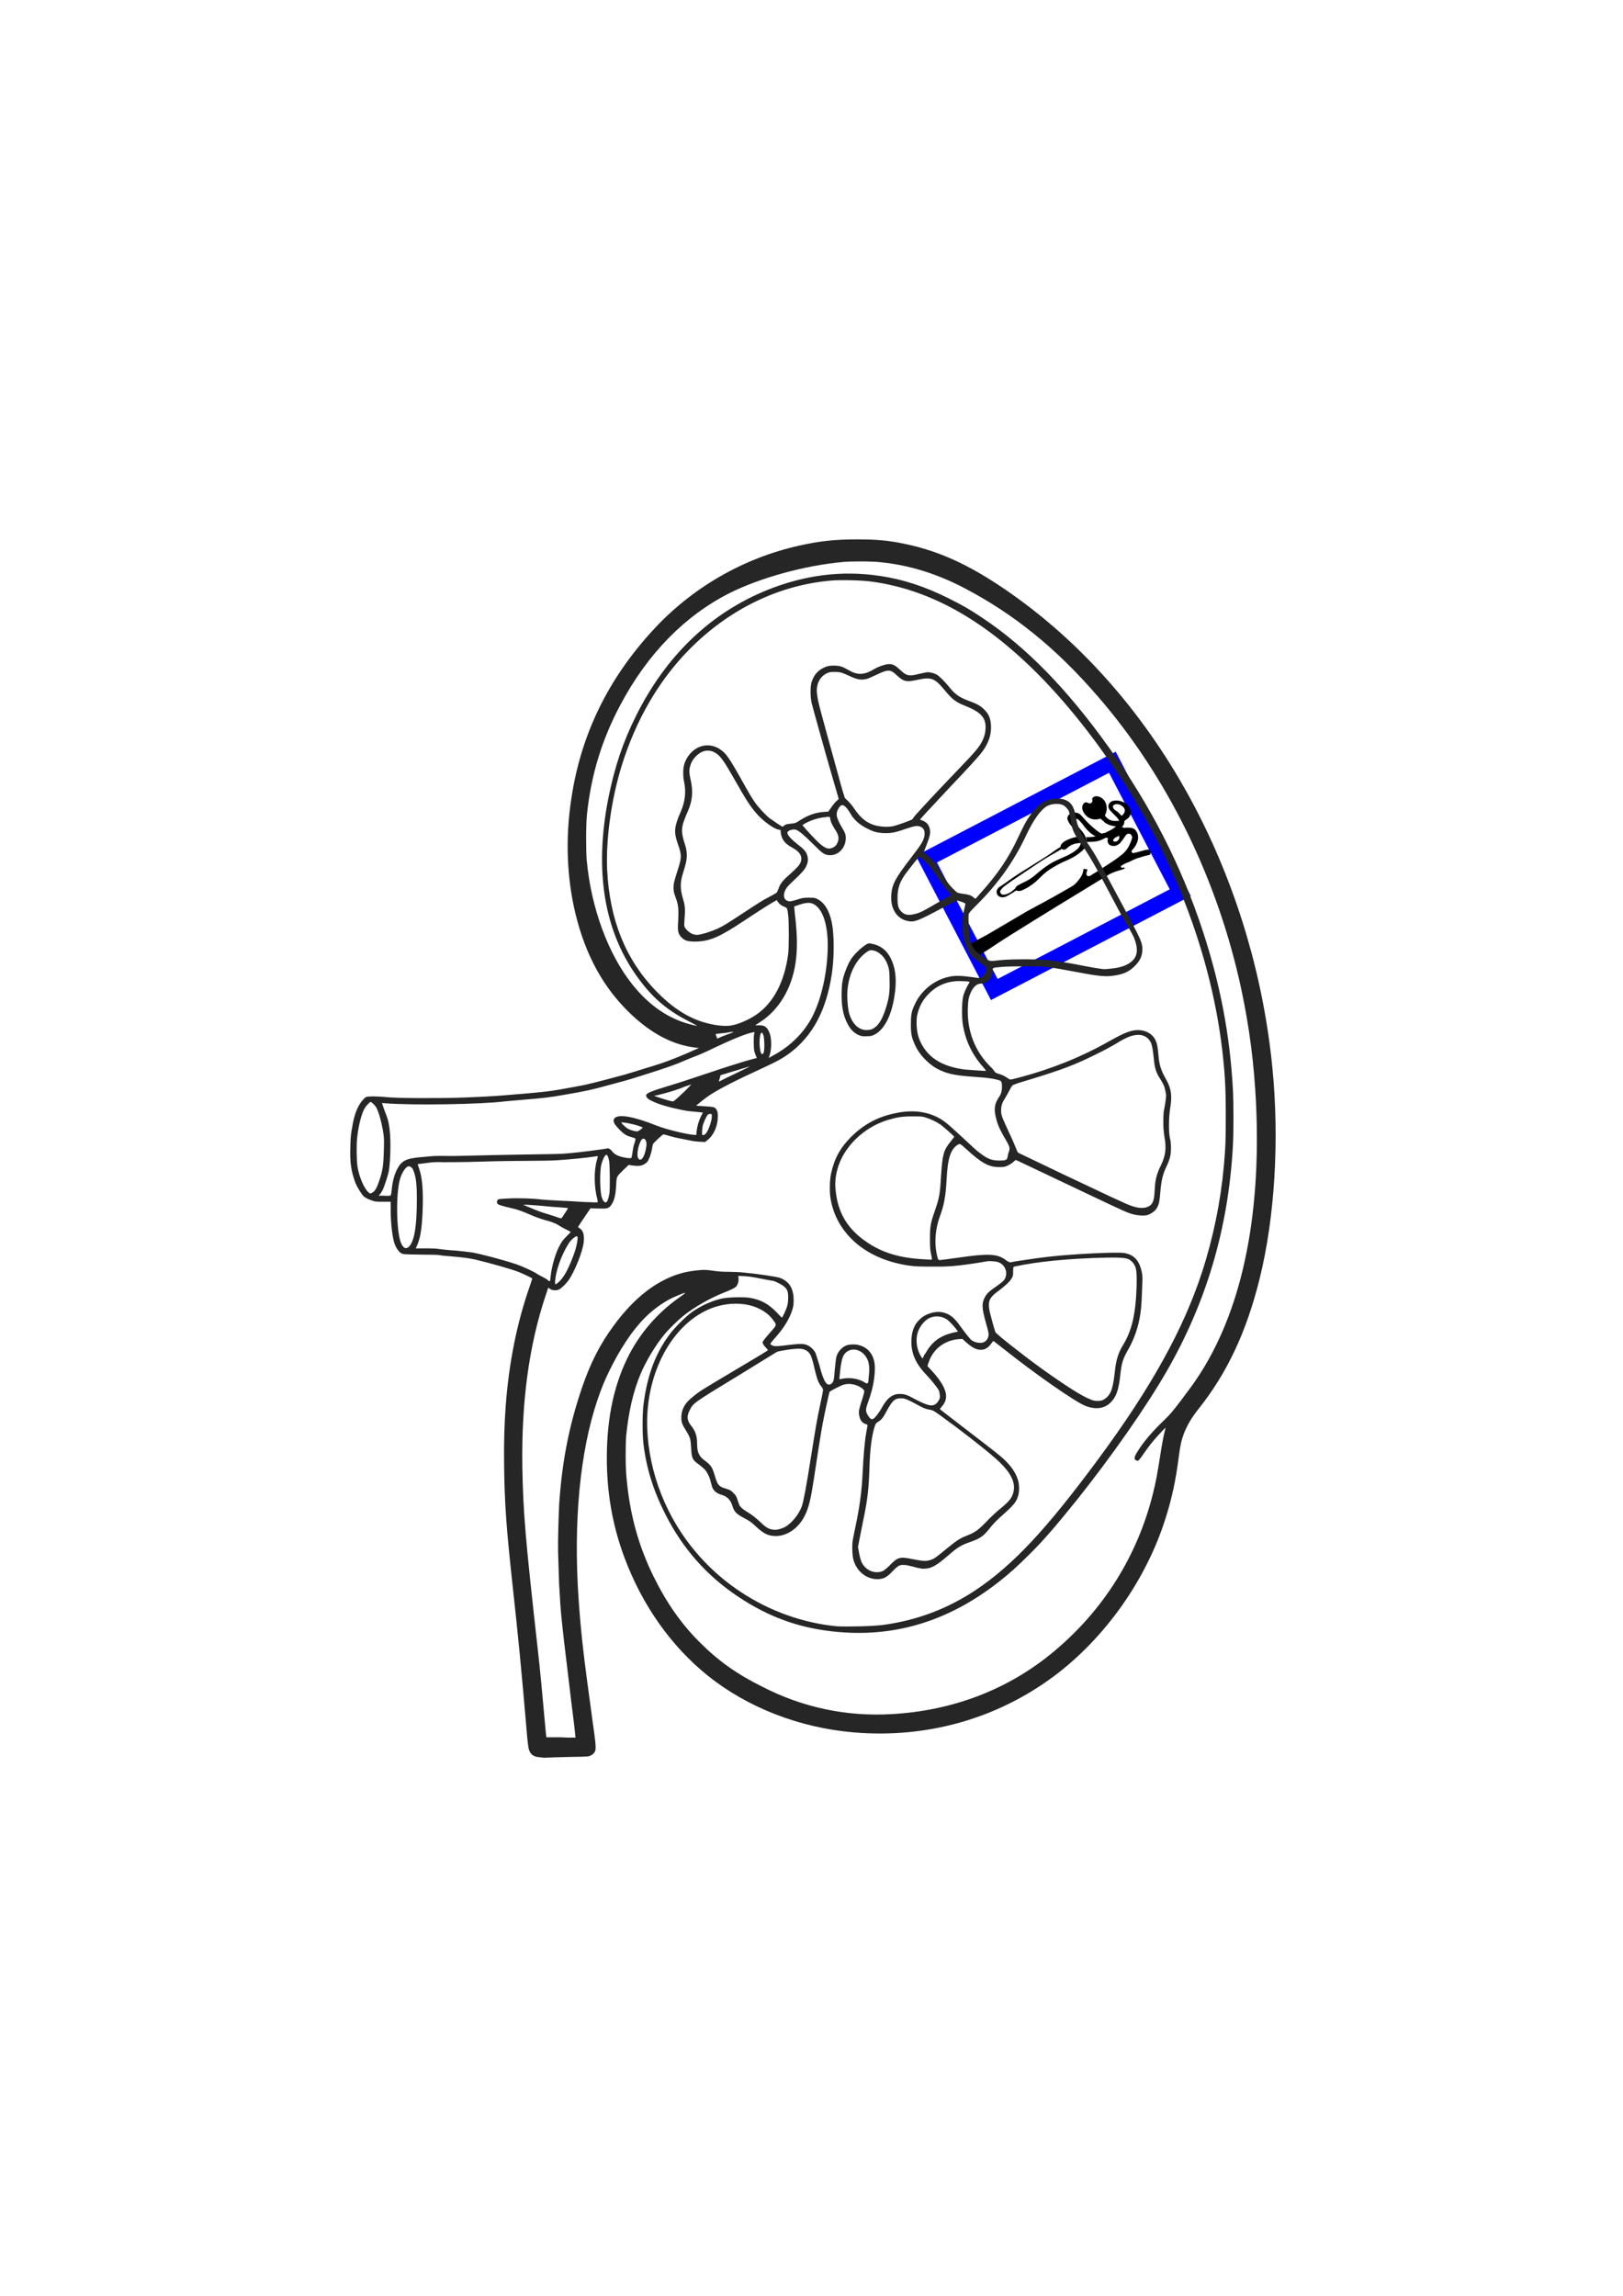 <?xml version="1.0" encoding="UTF-8" standalone="no"?>
<!-- Generator: Adobe Illustrator 23.0.3, SVG Export Plug-In . SVG Version: 6.00 Build 0)  -->

<svg
   xmlns:dc="http://purl.org/dc/elements/1.1/"
   xmlns:cc="http://creativecommons.org/ns#"
   xmlns:rdf="http://www.w3.org/1999/02/22-rdf-syntax-ns#"
   xmlns:svg="http://www.w3.org/2000/svg"
   xmlns="http://www.w3.org/2000/svg"
   xmlns:sodipodi="http://sodipodi.sourceforge.net/DTD/sodipodi-0.dtd"
   xmlns:inkscape="http://www.inkscape.org/namespaces/inkscape"
   version="1.1"
   x="0px"
   y="0px"
   viewBox="0 0 595.3 841.9"
   style="enable-background:new 0 0 595.3 841.9;"
   xml:space="preserve"
   id="svg51"
   sodipodi:docname="kidney.kidney.svg"
   inkscape:label="Layer_EFO"
   inkscape:version="0.92.2 5c3e80d, 2017-08-06"><defs
     id="defs55" /><sodipodi:namedview
     pagecolor="#ffffff"
     bordercolor="#666666"
     borderopacity="1"
     objecttolerance="10"
     gridtolerance="10"
     guidetolerance="10"
     inkscape:pageopacity="0"
     inkscape:pageshadow="2"
     inkscape:window-width="1058"
     inkscape:window-height="665"
     id="namedview53"
     showgrid="false"
     inkscape:zoom="0.28031832"
     inkscape:cx="-886.71784"
     inkscape:cy="420.95001"
     inkscape:window-x="0"
     inkscape:window-y="0"
     inkscape:window-maximized="0"
     inkscape:current-layer="LAYER_EFO" /><style
     type="text/css"
     id="style2">
	.st0{fill:none}
	.st1{fill:none}
	.st2{fill:none}
	.st3{fill:none}
	.st4{fill:none}
	.st5{fill:none;fill-opacity:1;fill-rule:nonzero;stroke:#0000ff;stroke-width:5.735;stroke-miterlimit:4.4;stroke-dasharray:none;stroke-opacity:1}
	.st6{fill:none}
	.st7{fill:none}
</style><g
     id="LAYER_EFO"
     inkscape:label="Layer_EFO"><path
       id="UBERON_0000362"
       class="st0"
       d="m 266,377.2 c 16.4,9.5 36.8,-44.1 19,-46.2 1.1,-3.2 2.3,-6.1 4.5,-8.8 4,-5.1 3.6,-14.7 -2.6,-16.8 6.8,-3.2 4,-2.3 10.8,-5.5 -5.5,3.1 7.9,-1 7.9,-1 l -6.6,1.9 c 3.3,-0.8 4.4,-10.4 18.6,4.2 6.5,1.1 6.5,1.4 9.5,0.5 3.1,-0.9 10,-3.7 12.7,1.5 0.3,1 -2.1,5.5 -2.2,6.5 5.2,6.6 11.4,15 18.8,18.5 0,0 -3.8,-1.7 0,0 0.5,1.2 0,2.7 -0.4,4 -1.9,5.9 -0.4,13.3 4.2,17.6 1.6,1.4 0.8,3.1 0.4,5.1 -0.2,1.4 0.9,0.5 -0.2,1.4 -9,0.8 -7.9,12.4 -6.7,18.6 1.8,6 4.6,9.6 8.8,14.1 2.1,1.5 5.7,2.5 5.9,5 0.2,2.6 -1.1,7 -1.8,9.5 -0.9,3.8 3.3,7.7 4.9,11.3 1.7,3.6 -0.6,8.6 -4.6,9.1 -1.4,0.2 -2.3,0.4 -3.5,-0.2 -4.3,-2 -7.2,-4.8 -10.6,-8.1 -3.1,0.3 -5.3,3.2 -5.8,6.2 -1.6,8.5 -1.9,11.6 -4.3,24.7 -0.8,4.2 -1.5,13.5 -1.5,13.5 3.9,3.2 13.6,0.8 18.6,-0.4 5,-1.2 12.3,0.8 11.5,5.7 -0.6,3.8 -5.8,5.2 -7.5,8.7 -1.4,3.1 0.4,6.6 1.2,10 0.8,3.3 -3,6.7 -6.5,6.4 -2.5,-0.3 -4.1,-2 -6.6,-2.8 -2.7,-0.9 -5.3,0.5 -5.3,0.5 -2.4,1.7 -8.7,5.4 -8.8,8.3 2.1,5.1 10,10.3 7.7,14.4 -1.8,2.6 -5.1,3 -8.7,1.5 -2.9,-1.2 -4.6,-2.8 -7.7,-2 -4.8,1.3 -6.7,8.3 -11.7,8.1 -1.8,-3.3 -2.6,-7.9 -0.2,-10.8 -0.4,-2.9 -4.1,-3.2 -7.1,-3.9 -5,-1.1 -7.1,4.8 -9.6,3.1 -3.7,-2.6 -2.7,-9 -6.1,-12 -2.2,-1.9 -3.9,-3.4 -6.8,-3.2 -2.9,0.2 -8.8,-0.8 -7.3,-3.3 l 3.8,-5.6 c -2.1,-6.7 -8.5,-8.5 -15.7,-8.3 -7.2,0.2 -14.6,4.2 -20.3,8.6 l -6.1,8.6 c 0,0 -3,12.6 -2.2,20.3 3.5,17.7 10.1,30.6 22.7,42.1 11.8,10.6 20.2,15.7 34.1,19.4 5.5,2.3 17.6,4.8 23.6,5.2 8.2,0.6 22.3,-3.7 29.7,-7.1 10.9,-5.1 19.4,-11.4 29,-22.2 1.6,-2.4 4.2,-4.9 6.2,-6.9 2.7,-2.8 4.5,-3 7.8,-7.3 14.6,-12.8 15.7,-27.7 20.4,-43.5 4.7,-15.7 8.1,-33.1 9.9,-50.8 4.7,-26.6 8.7,-40.4 0.8,-66.6 -2,-7.4 -1.6,-5.1 -2.6,-10.4 -1.1,-8.9 -0.6,-9.8 -3.2,-17.8 -2,-10.8 -2.3,-6.2 -5.3,-12.4 -3.7,-7.7 -10.3,-18.9 -14.8,-26.3 -5.5,-9.3 -2.3,-14.3 -9,-22.7 C 376.4,269.6 353,246 336,245.2 c -36.1,-8.9 -56.6,6.2 -77.8,21.5 -2.8,3.4 -12.3,11.3 -15.1,19.7 -1.4,6.8 -4.4,17 -3.1,20.2 -2.2,17 0.7,14.2 2.2,31.3 0.2,2.4 4.4,12.9 6.8,16.5 5.2,10.3 6,10 6,10 l 5.2,7.7 5.8,5.1"
       inkscape:connector-curvature="0"
       style="fill:none"><title
         id="desc30055">Renal Medula</title></path><path
       id="UBERON_0000056"
       class="st1"
       d="m 243,416.2 c -19,11.2 -26.3,24.1 -37.4,41.8 -20.2,32.2 -18.3,78 -14.2,113.7 2.7,24.4 2.3,48.2 7.6,71.3 0,0 4.2,-0.2 9.8,0 0,0 3.9,0.5 4.5,0 0.5,-0.5 1.4,-3.3 1.3,-3.9 -2.5,-23.3 -5.2,-45.6 -5.8,-69 -0.6,-23.4 3.2,-49.5 15,-71 4.6,-8.2 9.8,-14.5 17.9,-20.8 8,-6.3 19.2,-7.9 30.5,-9 C 259.8,455 248.9,435.1 244.8,418"
       inkscape:connector-curvature="0"
       style="fill:none"><title
         id="desc30059">Ureter</title></path><path
       id="UBERON_0001225"
       class="st2"
       d="m 254.2,351.2 c 5.7,10 12.7,20.4 18.6,23.5 -8.4,8.3 -36.4,-10.6 -42.3,-24.3 -5.5,-12.6 -10.5,-23 -9.2,-37.6 -0.7,-34.5 15.7,-67.8 44.1,-87 15.4,-10.4 33.5,-16 51.9,-14.2 26,2.6 51.6,19.9 69.4,40.8 29.3,32.6 51.6,71.6 59.7,114.3 8.5,44.9 3.2,86.2 -14.8,126.9 -11.1,21.8 -26.6,42.6 -41.9,61.6 -8.2,10.1 -18.1,18.8 -28.5,26.5 -21.7,16.2 -52.4,20.8 -77.2,10 -24.8,-10.9 -42,-34.5 -46.9,-61.1 -1.6,-12.6 2.7,-36.9 9.4,-37.7 -1.1,27.1 8.5,44.4 24.6,61.2 4.3,3.7 11.2,9 16.2,11.7 15.4,9 28.9,13.2 53.7,6.2 10.2,-4.5 19.5,-10.7 27.9,-19.2 9.3,-9.9 10.1,-9.6 18.2,-17.3 4.5,-4.3 9.7,-10.3 13.2,-15.5 8.8,-9.5 20.7,-49.2 19.3,-69.2 6.1,-25.1 8.1,-26.7 7.6,-46.8 0.3,-8.3 -4.3,-15.7 -5.4,-21.6 -0.4,-7.3 1.3,-4.6 -1.5,-22.7 -2.9,-19.1 -6.1,-21.2 -10.1,-29 C 393,293 360,261.6 347.6,251.8 c -6.5,-5.2 -14.6,-2.8 -19.2,-5.9 0,0 -10.7,0.7 -14.4,1.1 -23,-0.9 -22.9,-0.4 -42.9,12 -5.2,3.8 -17.1,17.1 -18.5,19.8 -1.4,2.7 -0.7,10.7 -1.3,13.7 -3.3,13.3 0.9,28.4 -2.2,45.9"
       inkscape:connector-curvature="0"
       style="fill:none" /><path
       id="UBERON_0001224"
       class="st3"
       d="m 242.1,416.4 c 9.8,-16.4 47.7,-31.8 47.7,-31.8 11.2,-7.4 16.1,-28.2 13,-44.4 -0.5,-5.2 -4,-10.2 -9.2,-9.1 -2.4,0.4 -5,1.1 -7.1,0.1 -2.8,-1.3 -1.4,-5.8 1,-7.8 2.5,-1.9 5.8,-3.7 6,-6.8 0.3,-3.4 -3.1,-5.6 -5.6,-7.9 -0.7,-0.6 -1.3,-1.3 -1.6,-2.2 -0.7,-2.8 3.6,-4.6 6.2,-3.1 2.5,1.3 4,4.2 6,6.3 2,2.1 6.5,3.5 8.5,1.3 1.4,-1.6 0.9,-4 0,-6 -0.9,-1.9 -2.9,-4.1 -2.8,-6.3 0.1,-2.2 2.8,-5.7 4.8,-4.7 0.9,0.5 3.5,3 4,4 3.8,7 10.1,6.7 10.1,6.7 1.2,-0.7 9.3,-1.6 10.8,-1.5 2.1,-1.2 5.8,0 6.1,1.8 0.8,4.9 -3.4,7.7 -4.4,9.3 -6.8,7.4 -7.8,10.7 -8.5,16.7 0.3,1.3 1.4,3.8 2.4,4.7 2.7,2.7 6.7,0.9 10,-0.9 3.3,-1.9 6,-4.6 9.5,-6.1 1.9,-0.7 6.4,1.3 7,3.3 0.3,1.2 -1.4,1.9 -2,3 -1,9.1 -0.5,15 6.8,18.7 0.6,0.3 0.5,1.2 0.9,1.8 1,1.3 -0.4,3.4 -1.9,3.8 -1.6,0.4 -3.5,1.3 -5.2,0.9 -6,-1.1 -14.5,1.1 -17.5,6.3 -2.8,5 -0.5,10.5 1.1,16.3 3.5,4.7 5,8 7.5,10.1 9.8,2.4 8.4,0.9 16.7,2.3 1.9,0.3 5.3,0 5.7,1.8 0.4,1.8 2.6,1.9 1.6,3.5 -3.7,5.4 -3.6,13.9 0.1,19.2 0.7,1 1.4,2.2 1.3,3.4 -0.1,2.4 -4.5,4.9 -6.8,4.8 -7.4,-0.4 -7,-4.8 -15,-10.8 -11.7,-12.9 -26.9,-8.8 -37,0.7 -10.6,9.9 -8.7,30.4 3.2,38.9 5.1,3.7 11.3,5.3 17.6,6.1 7,0.8 13.4,0.1 20.4,-1.2 3.3,-0.7 7.5,-1.2 10.7,-0.4 3.2,0.8 6.3,4 5.4,7.3 -1.1,4.1 -7.2,5 -8.9,9.1 -1.2,2.8 0.4,6 1.3,8.9 0.8,2.9 0.4,7.1 -2.7,7.8 -2.6,0.6 -1.9,0.3 -3.5,-1.8 -3.2,-4.4 -10.9,-12.5 -16.6,-8.2 -3,1.2 -4.4,3.6 -4.4,6.8 0,3.2 -0.3,6.1 1.8,8.7 2.1,2.6 7.2,8.3 8.4,11.5 1.2,3.1 0.2,5.5 -3,6.2 -3.7,0.7 -8.2,-3.9 -12,-4.1 -5.4,-0.4 -7.4,9.9 -13.1,8.9 0,0 -1.9,-4.8 -0.5,-8.1 0.3,-5.3 3.5,-12.9 1.4,-17.1 -2.1,-4.2 -8.4,-4 -10.6,0.2 -1,1.9 -0.7,4.3 -0.7,6.4 -0.1,2.2 -1.6,5.9 -3.8,6.1 -2.4,0.3 -3.3,-3.7 -3.7,-6.1 -0.4,-2.4 -1.4,-4.2 -2.8,-6.3 -2.8,-4 -14.3,0.4 -14.7,-3.4 -0.6,-0.1 0.4,0.4 0,0 -1.6,-1.3 1,-3.6 2.6,-4.9 3.8,-3.3 6.4,-8.3 5,-13.2 -1.8,-6.4 -8.6,-6.9 -15.3,-7.2 -5.9,-0.3 -5.9,-0.3 -5.9,-0.3 -1.4,-0.1 -8.5,-9.4 -9.1,-10.7 0,0 0.7,1.2 0,0 -7.2,-12.2 -9.5,-16.4 -16.4,-31.4 -0.4,-1.8 -2.2,-6 -1.6,-7.7 3.9,-4.8 -3.3,2.4 1.3,-2.2"
       inkscape:connector-curvature="0"
       style="fill:none"><title
         id="desc30057">Pelvis</title></path>
	<g
       id="UBERON_0004200"
			 class="st4"><g
         id="g2021_1_"
         transform="matrix(0.278,0,0,0.267,44.105,55.225)"><path
           id="path2019_1_"
           d="m 929.1,713 c -13.2,5.7 -16,23.2 -14.9,38 1.7,18.1 6.8,36 11.8,53.6 5.1,17.3 10.1,34.6 15.2,51.9 3.9,13.3 5.9,28.1 12.1,40.5 5.6,11.3 15.2,21 25.3,28.3 19.7,14.7 49.3,14.7 69,0.3 7,-5.1 12.7,-11.9 18.3,-18.4 19.1,-22.4 38.6,-44.8 57.7,-67.2 8.2,-9.4 16.3,-19 20.8,-30.6 4.5,-11.6 4.5,-25.5 -2.8,-35.4 -9.9,-12.8 -28.4,-14.7 -40,-25.5 -9.6,-8.8 -14.6,-23.8 -27.3,-26.9 -12.7,-3.1 -26.7,8.5 -38.6,3.1 -6.5,-2.8 -10.7,-10.2 -17.5,-12.8 -12.7,-4.8 -24.5,9.6 -37.7,11.6 -9.3,1.1 -18,-3.4 -26.5,-7.4 -8.4,-3.7 -18.6,-6.8 -26.5,-2"
           inkscape:connector-curvature="0"
           /></g><g
         id="g2025_1_"
         transform="matrix(0.263,0,0,0.267,48.275,55.146)"><path
           id="path2023_1_"
           d="m 1245.3,946.7 c 8.2,-11.9 13.2,-25.8 22.8,-36.6 9.6,-10.8 26.7,-17 38.3,-8.8 11.8,8.2 11.8,25.8 17.5,39.1 4.8,11.1 14.1,19.6 20.8,29.8 6.2,9.4 9.9,20.1 14.4,30.3 12.4,23.1 25.3,47.6 38.9,71.1 5.6,9.9 11.3,21 10.4,32.3 -1.7,17.9 -17.1,24.4 -34.6,26.7 -17.5,2.3 -37.2,3.1 -54.7,-0.6 -30.4,-6.8 -61.4,-9.6 -92.3,-8.8 -11.8,0.3 -24.2,1.1 -35.5,-3.4 -12.4,-5.1 -21.4,-16.7 -24.5,-29.8 -3.1,-13.1 -4,-34.5 2.8,-46.1 5.9,-10.5 18,-11.4 25.9,-20.2 18.6,-20.4 34.3,-43.4 46.7,-68.3 7.3,-14.7 13.5,-30.6 25.1,-42.5"
           inkscape:connector-curvature="0"/></g><g
         id="g2029_1_"
         transform="matrix(0.263,0,0,0.267,48.473,54.492)"><path
           id="path2027_1_"
           d="m 1419.2,1225.1 c -5.9,-7.4 -16.6,-9.6 -25.9,-7.7 -9.3,1.7 -17.5,6.5 -25.9,11.3 -33.2,18.4 -68.1,33.4 -104.4,44.8 -10.7,3.4 -21.7,6.2 -31.2,11.9 -9.6,5.7 -18.6,13.6 -22.2,24.4 -2.5,7.1 -0.6,15 -1.4,22.4 -1.4,19.8 15.8,55.6 32.7,64.1 20.8,10.5 44.1,17 65.5,26.6 27.6,12.5 55.2,24.7 82.8,37.1 8.7,4 18.9,7.7 27.3,3.1 7.9,-4.3 10.7,-14.2 11,-23.2 0.3,-9.1 -0.8,-18.4 2.5,-26.6 2,-4.8 5.1,-9.4 7.3,-14.2 8.7,-19.6 -2.3,-42.2 0,-63.8 1.1,-10.5 5.6,-21 4.5,-31.5 -1.4,-17 -15.8,-30.3 -18.6,-47.1 -1.1,-6.2 -0.3,-13 -1.1,-19.3 -0.8,-5.4 -2.8,-10.2 -5.6,-14.7"
           inkscape:connector-curvature="0"/></g><g
         id="g2037_1_"
         transform="matrix(0.259,0,0,0.276,49.6,49.677)"><path
           id="path2035_1_"
           d="m 1037.1,1803.9 c 2.8,-19.8 -0.6,-36 2.5,-55.6 2.8,-19.6 9.6,-38.8 22,-54.1 5.3,-6.5 12.1,-12.5 20.6,-14.5 6.2,-1.4 8.2,5.2 14.4,6.9 27.9,7.4 57.9,26.1 78.2,37.4 12.1,9.4 23.9,18.7 36,27.8 10.7,8.2 21.7,16.7 28.7,28.1 7.3,11.3 10.1,26.6 4.2,38.6 -5.6,11.1 -17.5,17.3 -26.5,25.8 -6.2,6 -11.3,12.8 -17.7,18.4 -15.2,12.8 -36.6,16.2 -51.2,29.5 -6.2,5.7 -11.5,13.3 -19.4,15.9 -13.5,4.3 -27.9,-7.7 -41.7,-4 -9.9,2.8 -15.8,12.8 -25.3,16.7 -10.4,4.3 -22.8,-0.6 -29.8,-9.1 -7,-8.5 -9.6,-20.4 -9,-31.5 0.3,-11.1 3.4,-22.1 5.9,-32.9 4.5,-19.6 7.9,-39.4 9.6,-59.2"
           inkscape:connector-curvature="0"/></g><g
         id="g2041_1_"
         transform="matrix(0.262,0,0,0.267,48.778,54.763)"><path
           id="path2039_1_"
           d="m 775.2,1747 c -1.4,-6.2 1.1,-12.8 5.1,-17.6 3.9,-4.8 9.3,-8.5 14.6,-11.9 29.6,-19.6 60.2,-37.4 90.9,-55 7.3,-4.3 14.9,-8.5 23.1,-11.3 7.3,-2.3 15.2,-3.1 23.1,-2.6 4.5,0.3 9.3,1.4 13,4 5.6,3.7 8.4,10.2 11,16.4 4.8,12.2 9,24.9 9.3,38 0.3,11.3 -2,22.7 -4.2,33.7 -7.9,43.7 -10.1,88.4 -23.1,130.7 -3.1,9.9 -7,20.1 -14.6,27.2 -11.8,10.8 -32.1,11.1 -43.9,0 -3.9,-3.4 -7,-7.9 -11.3,-11.1 -5.9,-4.3 -14.1,-5.4 -18.9,-10.8 -6.5,-7.1 -5.9,-19.3 -13.8,-24.4 -3.9,-2.6 -9,-2.6 -13.2,-4.8 -10.7,-6 -8.4,-23 -16.3,-32.3 -4.5,-5.4 -11.8,-7.7 -15.5,-13.3 -4.5,-6.8 -2.5,-15.9 -3.9,-23.8 -1.4,-8.2 -6.5,-15.3 -9.6,-23 -3.1,-7.7 -3.7,-17.6 2.3,-23.2"
           inkscape:connector-curvature="0"/></g><g
         id="g2045_1_"
         transform="matrix(0.264,0,0,0.273,47.959,54.196)"><path
           id="path2043_1_"
           d="m 769.5,844 c -2.8,-11.1 1.1,-23.5 9.9,-30.6 8.7,-7.4 21.7,-8.8 31.8,-4 12.7,6.2 19.1,20.1 25.3,32.9 8.4,17.6 17.7,34.9 30.7,49.6 29.4,15.1 36.3,31.5 52.9,48.5 6.2,6.2 12.1,14.2 11.5,23 -0.6,6.5 -4.8,11.9 -9,16.7 -25.1,29.2 -42.7,37.8 -75.7,57.9 -13.5,8.2 -22.2,13.7 -43.4,23.6 -10.1,0.6 -36.7,4.4 -40,-5 -3.4,-9.1 -0.1,-9 -1.6,-18.6 -1.1,-7.7 -4.6,-24.8 -6,-32.4 -2.3,-11.6 1.1,-24.4 4.5,-35.4 2.5,-8.5 6.8,-15.9 5.1,-24.4 -2,-10.5 -12.3,-20.9 -11.7,-31.6 0.8,-16.7 14.9,-30.3 14.9,-47 0,-7.1 3.1,-13.5 1.4,-20.3 -1.7,-6.8 -2.3,-14.5 1.1,-20.4"
           inkscape:connector-curvature="0"/></g><g
         id="g2033_1_"
         transform="matrix(0.269,0,0,0.267,46.094,54.651)"><path
           id="path2031_1_"
           d="m 1364.1,1526.7 c -9.4,-2.8 -19.3,-2.6 -29,-2 -40.4,1.7 -67.7,0.5 -107.5,7.4 -5.4,4.9 -31.6,-1.7 -23.3,7 0,0 -2,13.7 -2.9,16 -4.2,9.5 -11.3,8.6 -19,15.5 -4.5,4 -9.7,7.5 -12.2,12.9 -3.1,6.3 -2,13.7 -1.1,20.6 1.4,10 3.1,20.3 8.5,29.2 3.4,5.8 8.5,10.6 13.3,15.2 27.9,26.1 68.9,52.3 100.9,73.5 9.1,6.1 17.9,5.7 28.4,7.7 10.8,2 13,3.6 19.9,-4.7 9.7,-11.4 6.3,-28.6 9.4,-43.3 3.9,-19.5 19.6,-34.7 25.1,-53.9 4.5,-15.5 2,-32 3.7,-48.1 1.1,-10 3.9,-20 3.1,-30.1 -1.1,-10 -7.4,-20.6 -17.4,-22"
           inkscape:connector-curvature="0"/></g></g>
	<g
			id="g50"
			link="nephron"
			style="fill:none;"
			inkscape:label="g50"><path
         inkscape:connector-curvature="0"
         id="link_nephron"
         d="M 359.4,282.7 H 413.3 v 76.9 h -53.9 z"
				class="st5"
         transform="matrix(0.462,0.887,-0.887,0.462,492.713,-169.854)" /></g>
	<g
       id="UBERON_0001285"
       inkscape:label="UBERON_0001285"><g
         id="UBERON_0001285"><g
           id="g18916_1_"
           transform="translate(73.172,279.925)"><path
             id="path18914_1_"
             d="m 331.4,26 c -0.6,0.2 -1.3,0.7 -2,0.9 -0.2,0 -0.8,-0.1 -0.8,-0.2 -1.7,-0.8 -2.7,-1.9 -3.9,-3.3 -0.5,-0.7 -1,-1.4 -1.6,-2 -0.2,-0.3 -0.5,-0.5 -0.8,-0.8 -0.3,-0.3 -0.7,-0.3 -1,-0.1 -0.3,0.1 -0.4,0.4 -0.3,0.8 0.1,0.3 0.2,0.6 0.5,0.9 0.3,0.4 0.7,0.9 1,1.3 1,1.2 2,2.2 2.5,3.6 0.3,0.6 0.4,1.2 0.5,1.8 0.1,0.9 -0.4,1.7 -1,2.4 -0.6,0.8 -1.3,1.2 -2,1.8 -1,0.8 -2.1,1.4 -3.3,2 -1,0.5 -2.1,0.9 -3.1,1.4 -1,0.5 -1.9,1 -2.9,1.6 -1.8,1 -3.3,2.2 -4.8,3.7 -1.1,1.1 -2.1,2.1 -3.5,3 -1.1,0.8 -2.3,1.4 -3.5,1.9 -0.4,0.1 -0.8,0.2 -1.3,0.1 -0.7,-0.2 -1.1,-0.7 -0.7,-1.3 0.2,-0.3 0.5,-0.7 0.9,-0.8 0.5,-0.3 1.1,-0.6 1.7,-0.9 1.6,-0.7 3.1,-1.6 4.4,-2.7 1.7,-1.5 3.6,-3 5.5,-4.2 1.5,-0.9 3.2,-1.7 4.9,-2.4 1.8,-0.8 3.5,-1.6 5,-2.9 0.5,-0.3 0.8,-0.9 1.1,-1.3 0.4,-0.6 0.4,-1.3 0.2,-1.9 -0.1,-1.1 -0.8,-2.2 -1.5,-3.2 -0.7,-0.9 -1.4,-1.7 -2.1,-2.6 -0.5,-0.6 -0.8,-1.2 -1.1,-1.9 -0.3,-0.9 0.3,-2 1.4,-2.4 1.3,-0.5 2.7,-0.2 3.6,0.8 0.6,0.7 1.2,1.3 1.9,2.1 1.3,1.4 2.8,2.7 4.4,3.9 0.5,0.4 1,0.5 1.7,0.9"
             inkscape:connector-curvature="0"/></g><g
           id="g18920_1_"
           transform="translate(74,318.158)"><path
             id="path18918_1_"
             d="m 338.3,-17 c -0.3,-0.5 -0.7,-1.3 -1,-1.8 0.1,-0.3 0.7,-0.4 1.2,-1.6 0.2,-0.7 0,-1.4 -0.7,-2 -0.8,-0.7 -1.6,-1 -2.7,-0.8 -0.8,0.2 -1.1,0.8 -0.7,1.5 0.3,0.5 0.8,0.8 1.2,1 0.7,0.5 0.8,0.8 1.4,1.3 1.3,1.1 1.9,2.7 0.9,4.1 -0.7,0.9 -1.8,1.7 -2.8,2.3 -1.4,0.8 -2.8,1.7 -4.2,2.4 -1.1,0.6 -2.3,1 -3.6,1.1 -0.8,0.1 -1.6,0 -2.4,0.1 -0.2,0 -0.3,-0.1 -0.3,-0.3 0,-0.5 -0.1,-1 -0.2,-1.5 -0.1,0 0,0 0,0 1.4,0.2 2.9,-0.1 4.3,-0.5 1.7,-0.5 3.1,-1.3 4.6,-2 0.9,-0.5 1.8,-1.1 2.5,-1.8 0.8,-0.8 0.9,-1.7 0.2,-2.5 -0.5,-0.7 -1.2,-1.2 -1.8,-1.9 -0.5,-0.5 -1.1,-1.1 -1.4,-1.6 -0.7,-1.3 0.1,-2.7 1.6,-3 1.1,-0.2 2.1,-0.1 3.1,0.3 1.3,0.4 2.3,1.3 2.9,2.5 0.5,1.1 0.6,2.1 -0.2,3.1 -0.2,0.4 -1.5,1.3 -1.9,1.6"
             inkscape:connector-curvature="0"/></g><g
           id="g18924_1_"
           transform="translate(28.443,281.946)"><path
             id="path18922_1_"
             d="m 370.6,16.1 c -0.2,-0.4 -0.8,-0.7 -1.1,-1.2 -0.2,-0.3 0,-0.6 0.3,-0.9 0.4,-0.3 0.9,-0.2 1,0.2 0,0.2 0.1,0.5 0.3,0.8 0.2,0.7 1.1,1.8 2.1,1.9 0.5,0.1 0.9,-0.1 1.4,-0.2 0.9,-0.5 1.4,-1.1 1.4,-2.1 0,-0.4 -0.3,-0.8 -0.5,-1.1 -0.4,-0.4 -0.8,-0.7 -1.2,-1 -0.1,-0.1 -0.2,-0.1 -0.2,-0.2 -0.1,-0.2 -0.2,-0.4 0,-0.6 0.1,-0.2 0.4,-0.2 0.6,-0.2 0.4,0.2 0.7,0.4 1,0.5 0.8,0.7 1.3,1.3 1.5,2.3 0.1,0.5 0.1,1 -0.2,1.5 -0.5,0.9 -0.1,1.7 0.7,2.3 0.9,0.8 2.1,1.1 3.4,1 0.1,0 0.3,0 0.4,0 0.2,0 0.5,0 0.7,0.1 0.2,0.2 0.4,0.5 0.4,0.8 0.1,0.3 0,0.5 0,0.8 0,0.1 -0.1,0.2 -0.2,0.2 -0.8,0.2 -1.5,0.2 -2.3,0 -1.3,-0.2 -2.4,-0.6 -3.4,-1.4 -0.3,-0.3 -0.7,-0.7 -1,-0.9 -0.1,-0.1 -0.3,-0.3 -0.5,-0.4 -0.1,-0.1 -0.4,-0.2 -0.6,-0.1 -1.4,0.5 -2.4,0 -3.3,-0.9 -0.5,-0.5 -0.4,-0.8 -0.7,-1.2"
             inkscape:connector-curvature="0" /></g><g
           id="g18928_1_"
           transform="translate(54.312,216.763)"><path
             id="path18926_1_"
             d="m 334.8,93.7 c 0.2,0.2 0.4,0.5 0.6,0.7 -0.9,0.5 -1.8,1.1 -2.7,1.6 -2.4,1.3 -4.8,2.8 -7,4.3 -2.9,2 -5.9,3.9 -8.8,5.9 -1,0.7 -1.9,1.4 -2.9,2.1 -0.5,0.4 -0.9,0.9 -1.3,1.4 -0.4,0.5 -0.1,1.1 0.4,1.5 0.3,0.2 0.8,0.1 1.1,0.1 1.2,-0.2 2.2,-0.8 3,-1.5 0.4,-0.3 0.8,-0.7 1.2,-1 0.1,0.2 0.4,0.4 0.5,0.7 -0.1,0 -0.1,0.1 -0.2,0.1 -1.1,0.7 -2.1,1.4 -3.2,2 -0.7,0.4 -1.3,0.7 -2.1,0.7 -1.7,0 -2.4,-1.4 -2.1,-2.5 0.2,-0.6 0.7,-1.2 1.3,-1.5 1.5,-1 2.9,-2 4.3,-3 2.4,-1.7 5,-3.2 7.5,-4.8 2.1,-1.3 4.3,-2.7 6.3,-4 1.5,-1.1 2.8,-2 4.1,-2.8"
             inkscape:connector-curvature="0" /></g><g
           id="g18932_1_"
           transform="translate(56.732,215.628)"><path
             id="path18930_1_"
             d="m 332.5,95.4 c -0.3,-0.4 -0.3,-0.9 0,-1.3 0.5,-0.8 1.2,-1.2 2,-1.6 1.2,-0.6 2.4,-1 3.7,-1.2 1.1,-0.2 1.2,-0.1 1.6,0.8 0.2,0.3 0.2,0.7 0.2,1 0.1,0.3 0,0.4 -0.4,0.4 -0.9,0.1 -1.8,0.1 -2.7,0.5 -0.8,0.3 -1.5,0.7 -2.1,1.3 -0.2,0.2 -0.5,0.3 -0.7,0.5 -0.6,0.3 -1.2,0.2 -1.6,-0.4"
             inkscape:connector-curvature="0" /></g><g
           id="g18912_1_"
           transform="translate(141.998,320.719)"><path
             id="path18910_1_"
             d="m 280,-8.7 c 0,0.4 0,0.8 0,1.2 0,0.1 -0.2,0.1 -0.2,0.2 -0.9,0.3 -1.7,0.4 -2.6,0.7 -1.3,0.4 -2.5,0.7 -3.7,1.3 -0.9,0.5 -1.8,0.9 -2.7,1.2 -0.4,0.2 -0.9,0.5 -1.3,0.7 -0.1,0.1 -0.2,0.2 -0.3,0.3 -0.2,0.3 0,0.6 0.4,0.6 0.3,0 0.5,0 0.8,-0.1 0,0.1 0.1,0.3 0.2,0.4 -0.4,0.1 -0.7,0.3 -1.1,0.4 -1,0.3 -2.1,0.6 -3.1,1 -0.7,0.3 -1.4,0.6 -2,1 -8.1,5 -16.3,9.9 -24.5,15 -3.5,2.1 -7,4.4 -10.5,6.5 -2.4,1.5 -4.7,3 -7.1,4.6 -1.9,1.3 -3.9,2.5 -5.8,3.6 -0.2,0.1 -0.5,0.1 -0.8,0.3 -0.8,-1.2 -1.5,-2.7 -2.3,-4.4 0.3,-0.1 1.8,-1.1 1.8,-1.1 2.4,-1.4 3.1,-1.6 5.5,-3 3.2,-1.9 6.5,-3.8 9.7,-5.7 2,-1.2 4,-2.4 6.1,-3.5 1.9,-1.1 3.8,-2 5.7,-3.1 2.4,-1.3 4.7,-2.6 7.1,-4 0.8,-0.5 1.5,-0.8 2.2,-1.3 0.5,-0.3 1,-0.8 1.4,-1.2 0.5,-0.6 1,-1.2 1.4,-1.8 0.6,-0.8 1.1,-2.1 1.1,-3.2 0.5,0.1 1,0.1 1.5,0.2 -0.1,0.4 -0.3,0.8 -0.4,1.4 0,0.2 0,0.5 0.1,0.7 0,0.2 0.4,0.4 0.8,0.4 0.3,0 0.5,-0.1 0.7,-0.3 2,-1.2 4.1,-2.5 6,-3.8 1.7,-1.1 3.4,-2.2 5,-3.5 1.4,-1 2.5,-2.4 3.1,-3.7 0.4,-0.8 0.7,-1.6 1,-2.5 0.1,-0.4 0.1,-0.8 -0.2,-1.2 -0.3,-0.7 -1.3,-0.8 -1.9,-0.2 -0.3,0.3 -0.5,0.8 -0.8,1.1 -0.4,0.7 -1,1.3 -1.4,1.9 -0.4,0.4 -1,0.8 -1.6,1 -1,0.3 -2.3,0 -2.7,-0.7 -0.5,-0.8 -0.5,-1.6 0.1,-2.4 0.7,-0.8 1.2,-1.6 2.3,-2 0.4,-0.1 1,0.1 1.3,0 0.1,0 0.1,0 0.2,0 0.2,-0.1 0.3,-0.1 0.4,-0.2 -0.1,-0.1 -0.1,0.3 -0.3,0.3 -0.7,-0.2 -1.3,0 -1.8,0.3 -0.6,0.4 -0.8,1 -1.4,1.3 -0.9,1.2 -0.3,0.7 -1.7,0.5 -0.6,-0.1 -2,-0.7 -2.5,-0.9 0.5,-0.2 1,-0.6 1.5,-0.8 0.2,-0.1 0.4,0 0.6,0 0.9,-0.1 1.7,-0.3 2.3,-0.8 0.6,-0.4 1.1,-0.7 1.7,-1.1 0.8,-0.4 1.6,-0.4 2.6,-0.2 0.4,0.1 0.7,0.4 0.7,0.7 0.3,0.7 0.1,1.5 -0.8,1.9 -0.7,0.3 -1.3,0.5 -2,0.8 -0.5,0.2 -1,0.5 -1.3,0.9 -0.2,0.3 -0.3,0.5 -0.1,0.7 0.1,0.2 0.6,0.3 0.9,0.2 0.5,-0.1 0.9,-0.5 1.1,-0.9 0.1,-0.1 0.1,-0.2 0.1,-0.3 0.1,-1 0,-1.6 0.8,-1.3 1,-0.5 1.2,-0.8 0.9,-1.9 -0.1,-0.3 -0.3,-0.7 1,-0.7 1.2,0 2.4,0 3.2,0.8 1.1,1.3 1.3,2.7 0.8,4.3 -0.4,1.2 -1.1,2.3 -2,3.2 -0.1,0.2 -0.3,0.4 -0.1,0.6 0.2,0.3 0.3,0.5 0.7,0.4 0.8,-0.2 1.6,-0.3 2.4,-0.6 1.1,-0.3 2.1,-0.6 3.2,-0.7 0.3,0.6 0.5,0.5 0.6,0.5"
             inkscape:connector-curvature="0"  /></g></g><path
         d="m 399,294.4 c 0.2,0.1 0.3,0.2 0.5,0.2 0.6,0.2 1.2,-0.4 1.2,-1 0,-0.2 -0.1,-0.4 -0.1,-0.5 0,-0.7 0.8,-1.1 1.5,-1.1 1.2,0 2.4,0.7 3.1,1.8 0.7,1.1 0.9,2.5 0.6,3.8 -0.1,0.5 -0.3,0.9 -0.5,1.3 -0.3,0.5 -0.8,0.8 -1.3,1.1 -1.4,0.7 -3,0.7 -4.4,0 -1.2,-0.6 -2.2,-1.8 -2.6,-3.2 -0.3,-1.3 0.5,-3.1 2,-2.4 z"
         id="path40"
         inkscape:connector-curvature="0"/></g></g>


	<g
     id="Outline"><g
       id="Outline_1_"><path
         id="Outline_2_"
         class="st7"
         d="m 195.8,643.9 c -1,-0.5 -1.5,-1.3 -1.9,-2.6 -0.1,-0.5 -0.5,-3.3 -0.7,-6.3 -2,-23.2 -3,-33.7 -5.2,-53.7 -2.3,-21.3 -2.9,-29.4 -3.1,-43.9 -0.1,-8.9 0.1,-15.2 0.6,-22 1.2,-15.8 4.1,-30.2 8.7,-43.4 0.6,-1.7 1.1,-3.2 1,-3.2 -0.2,-0.2 -4,-2 -5.1,-2.4 -2.6,-1 -10.3,-3.2 -15.8,-4.5 -2.2,-0.5 -4.3,-0.8 -10.4,-1.3 -1.3,-0.1 -2.4,-0.2 -2.5,-0.3 -0.1,-0.1 -3.2,-0.2 -6.8,-0.2 -6.3,-0.1 -6.7,-0.1 -7.4,-0.5 -0.8,-0.4 -1.8,-1.7 -2.4,-3.3 -0.8,-2 -1.5,-7.5 -1.5,-12.6 v -3 h -2.8 c -2.8,0 -2.9,0 -4.5,-0.6 -0.9,-0.3 -2,-0.9 -2.4,-1.2 -0.8,-0.6 -2.5,-3.4 -3.2,-5 -1.6,-4.4 -2.1,-7.5 -1.9,-13.2 0.1,-4.2 0.2,-4.7 0.9,-8.6 0.7,-3.7 1.8,-6.5 3.5,-8.5 0.5,-0.6 1.1,-1.2 1.4,-1.3 0.6,-0.3 3.9,-0.3 7,0 4.2,0.5 20.2,0.5 28.6,0.2 2.8,-0.1 6.8,-0.3 8.8,-0.4 2,-0.1 4.7,-0.3 6,-0.4 1.3,-0.1 4.5,-0.4 7.2,-0.6 6,-0.5 9.9,-0.9 13.7,-1.6 1.6,-0.3 4.5,-0.8 6.6,-1.2 3.3,-0.6 6.1,-1.3 16.9,-4.2 1,-0.3 3,-0.9 4.3,-1.3 1.4,-0.4 3.7,-1.2 5.2,-1.6 4.1,-1.2 8.7,-2.9 13.5,-5 l 4.3,-1.9 -1.2,-0.1 c -8.4,-1 -16.3,-5.1 -24.1,-12.6 -9.8,-9.4 -16.3,-21.3 -20,-36.4 -3.2,-13.2 -3.8,-27.9 -1.5,-42.6 3.5,-23.2 13.4,-43.6 29.9,-61.5 14.2,-15.5 33,-26.4 53.6,-31 7.5,-1.7 13.3,-2.3 21.3,-2.3 7,0 11.5,0.4 17.2,1.6 13.8,2.8 26.1,8.7 41.8,20.1 26.8,19.5 49.4,46.4 65.8,78.3 14.9,29 24.3,61.2 27.5,93.8 2.6,26.4 0.9,54.9 -4.7,77.4 -4.8,19.4 -11.9,34.5 -22.4,47.7 -2.7,3.4 -4.1,5.9 -5.4,9.1 -0.9,2.5 -1.3,4.2 -1.9,8.9 -1.1,8.4 -2.4,14.5 -4.7,21.8 -7,22.6 -22.2,44.1 -40.9,58.1 -21,15.7 -46.8,23 -73.6,20.7 -19.9,-1.7 -38.9,-9.1 -53.5,-20.8 -13.4,-10.8 -24,-25.7 -30.6,-43.4 -4,-10.8 -6.1,-21.7 -6.4,-33.8 -0.3,-15.3 2.1,-28 7.4,-39 4.4,-9.1 11.1,-16.9 19.6,-22.8 1.1,-0.8 1.9,-1.4 1.7,-1.4 -0.5,0 -3.8,1.4 -5.4,2.2 -6.4,3.4 -11.4,8.2 -16.4,15.8 -2.4,3.7 -3.7,6 -5.9,10.4 -2,4.1 -3,6.6 -4.5,11 -6.4,19 -8.8,44.6 -6.9,72.6 0.9,13.1 1.9,21.6 5,44 1.5,10.7 1.6,11.6 0.7,12.7 -0.3,0.4 -0.8,0.8 -1.3,1 -0.7,0.4 -1.1,0.4 -7.4,0.5 -3.7,0.1 -8,0.2 -9.6,0.3 -2.9,-0.3 -3,-0.3 -3.8,-0.7 z m 15.3,-6.7 c 0,-0.1 -0.2,-1.7 -0.4,-3.7 -0.2,-2 -0.7,-5.6 -1,-8.1 -0.3,-2.5 -1,-8.5 -1.6,-13.4 -2,-16.3 -2.5,-21.2 -2.9,-29 -0.2,-2.9 -0.2,-4.7 -0.5,-14.1 -0.1,-3.5 0.2,-13.4 0.4,-17.3 1.1,-15.9 3.6,-28.6 8.3,-42.5 3.2,-9.4 6.7,-16.2 11.8,-23.1 5.9,-8 12.1,-13.5 18.8,-16.8 4.1,-2 7.7,-3 12.5,-3.4 2,-0.2 2.6,-0.1 5,0.2 1.9,0.3 3.7,0.4 5.7,0.4 1.6,0 4.2,0.1 5.8,0.3 4.5,0.4 12,1.5 13,1.9 3.5,1.3 5.1,3.9 5.1,8.2 0,1.6 -0.1,2.3 -0.5,3.6 -1,3.1 -2.9,6.4 -6.2,10.1 -0.9,1 -1.7,2 -1.8,2.2 -0.1,0.2 0.1,0.4 0.5,0.6 0.8,0.5 1.8,0.5 6.4,-0.1 4.2,-0.5 5.4,-0.5 6.8,0.2 1.1,0.5 2.2,1.6 2.8,2.7 0.2,0.5 0.8,2.5 1.4,4.4 0.9,3.6 1.9,6.2 2.7,6.9 0.5,0.5 1.3,0.5 1.9,-0.1 0.7,-0.7 0.8,-1.2 1.1,-5.2 0.2,-1.9 0.4,-3.8 0.5,-4.2 0.4,-1.9 1.8,-3.6 3.5,-4.4 1,-0.5 3.2,-0.6 4.5,-0.3 3.1,0.7 5.1,2.7 5.9,5.8 0.8,3.4 -0.1,9.6 -2.1,14.9 -0.8,2.2 -1,3 -0.7,4 0.2,0.8 1.1,2.1 1.6,2.4 0.6,0.4 1.2,0 2.3,-1.4 0.6,-0.8 1.5,-2.1 2,-3.1 1.2,-2.1 2.5,-3.5 3.9,-4.1 0.9,-0.4 1.3,-0.5 2.5,-0.5 1.8,0 2.8,0.4 5.7,2 2.4,1.3 4.7,2.2 5.8,2.2 1.1,0 2,-0.6 2.7,-1.8 0.5,-0.9 0.5,-1.1 0.4,-2.1 -0.1,-0.8 -0.2,-1.4 -0.5,-1.9 -0.7,-1.1 -2.5,-3.4 -4.5,-5.5 -4,-4.2 -5.6,-8.1 -5.4,-12.7 0.1,-3.1 1,-5.5 2.7,-7.2 1.6,-1.7 3.3,-2.5 5.9,-3 2.4,-0.4 5,0.4 6.9,2.2 0.5,0.5 1.5,1.6 2.1,2.5 2.3,3.2 4,5.3 4.6,5.7 0.4,0.2 1.1,0.6 1.7,0.7 2.4,0.6 4.1,-0.4 4.4,-2.7 0.1,-0.5 -0.2,-1.8 -0.9,-4.2 -1.6,-5.7 -1.7,-7.4 -0.4,-9.8 0.7,-1.3 1.7,-2.2 4.2,-3.9 2.4,-1.7 3.1,-2.3 3.4,-3.6 0.6,-1.9 -0.4,-4.1 -2.2,-5 -0.9,-0.4 -1.3,-0.5 -3.1,-0.6 -1.9,-0.1 -1.8,0.2 -6.8,0.9 -8.2,1.2 -10.2,1.1 -15.7,1.1 -5.3,0 -7.6,-0.2 -11.5,-1.1 -13.4,-3 -22.8,-11.8 -24.9,-23.5 -0.5,-2.5 -0.4,-7 0.1,-9.4 1.2,-5.6 3.3,-9.5 7.5,-13.7 4.6,-4.5 9.7,-7.3 16.3,-8.6 5.6,-1.2 10.7,-0.7 15,1.4 2.3,1.1 3.9,2.4 8.2,6.4 5.4,5 6.3,5.9 7.7,6.9 2.7,2.1 4.3,2.7 7.1,2.7 2.4,0 2.8,-0.2 3,-1.5 0.1,-0.5 0.2,-1.2 0.4,-1.6 0.6,-1.6 0.4,-2 -1.9,-5.9 -1.7,-3 -2.4,-4.8 -2.9,-7.1 -0.7,-3.2 -0.3,-4.9 1.3,-7.3 0.8,-1.1 1.1,-2.5 1,-4.3 -0.1,-1 -0.2,-1.3 -0.5,-1.5 -0.3,-0.3 -2.9,-0.9 -5,-1.1 -0.4,-0.1 -2.5,-0.2 -4.7,-0.4 -6.7,-0.5 -9.4,-1 -12.4,-2.4 -2,-0.9 -3.5,-2 -5.2,-3.6 -1.8,-1.8 -3,-3.4 -4,-5.5 -1.3,-2.9 -1.6,-4 -1.6,-7.7 0,-3.6 0.2,-4.8 1.5,-7.5 2.3,-5 7.2,-8.9 12.5,-10 2.2,-0.5 4.5,-0.4 8.2,0.1 3.3,0.5 3.4,0.5 4.2,-0.4 1.2,-1.2 1.5,-2.4 1,-3.2 -0.1,-0.2 -1.2,-1 -2.4,-1.9 -1.4,-1 -2.4,-1.8 -2.9,-2.4 -1,-1.2 -2,-3.5 -2.6,-5.7 -0.4,-1.6 -0.5,-2.1 -0.5,-5.2 0,-3.1 0,-3.6 0.5,-5.7 0.3,-1.2 0.5,-2.3 0.5,-2.4 0,-0.2 -2.4,-1.1 -2.9,-1.1 -0.4,0 -2.3,0.9 -5.8,2.8 -8.8,4.7 -10,5.1 -12.3,4.7 -4.1,-0.8 -6.5,-4.4 -6.2,-9.5 0.3,-4.1 1.4,-6.1 7.3,-13.8 3.7,-4.8 4.3,-5.8 4.8,-7.6 0.4,-1.9 0,-3.1 -1.3,-3.7 -1.2,-0.5 -2.1,-0.4 -5.9,0.9 -3.7,1.3 -5.2,1.5 -7.7,1.4 -2.4,-0.1 -3.8,-0.5 -6.1,-1.7 -2.7,-1.3 -4.9,-3.3 -6.1,-5.5 -1.3,-2.2 -2.3,-3.2 -3.2,-3 -0.6,0.1 -1.4,1.4 -1.7,2.4 -0.3,1.4 0,2.5 1.4,5 1.7,2.9 1.9,3.4 1.8,5.1 -0.2,3.4 -2.9,6 -6,5.8 -1.8,-0.1 -2.5,-0.6 -5.9,-4 -3.3,-3.3 -5.2,-4.9 -6.3,-5.3 -1.2,-0.4 -3.2,0.3 -3.2,1.1 0,0.9 1.4,2.4 4.6,4.9 1.7,1.3 2.5,2.4 2.8,3.8 0.3,1.3 0.1,2.4 -0.6,3.8 -0.6,1.2 -1.8,2.5 -5,5.5 -1.5,1.4 -2,2 -2.5,2.9 -0.9,1.8 -0.7,3.5 0.6,4 0.9,0.4 1.4,0.3 3.7,-0.4 1.9,-0.6 2.3,-0.7 4.2,-0.7 2,0 2.2,0 3.2,0.5 2.9,1.4 4.9,5.1 5.6,10.5 0.6,4.7 0.5,11.7 -0.3,17 -2,13.3 -7,22.6 -15.3,28.9 -2.7,2 -4.7,3.1 -10.1,5.6 -9.8,4.5 -16.1,7.7 -19.5,10 -1.4,0.9 -4.9,3.7 -4.8,3.8 0,0 1.4,0.1 3.1,0.2 3.4,0.2 3.8,0.3 4.4,1.4 0.3,0.6 0.4,1 0.4,2.3 0,3.5 -1.5,6.9 -3.8,8.7 l -0.9,0.7 -2.1,-0.1 c -1.1,-0.1 -2.5,-0.2 -3.1,-0.4 -0.5,-0.1 -1.9,-0.4 -3,-0.6 -1.1,-0.2 -3.1,-0.6 -4.4,-1 -1.3,-0.4 -2.5,-0.7 -2.6,-0.7 -0.4,0 -3.7,3.1 -3.9,3.6 -0.1,0.3 -0.3,1.2 -0.4,2 -0.3,1.6 -1.1,3.8 -1.7,4.5 -0.2,0.2 -0.7,0.7 -1.2,0.9 -1,0.6 -2.2,0.7 -4.4,0.4 l -1.2,-0.2 -1.9,1.8 c -2.7,2.7 -2.5,2.3 -2.7,5.7 -0.2,3.9 -0.8,6 -2.1,7.6 -0.8,0.9 -1.4,1 -4.6,0.9 l -2.7,-0.1 -1.3,1.9 c -0.7,1 -1.7,2.6 -2.3,3.4 l -1,1.6 0.7,0.5 c 1.2,0.8 1.7,2.4 1.4,5.1 -0.4,3.4 -3.3,10.8 -5.7,14.1 -0.9,1.2 -2.5,2.8 -3.4,3.2 -0.9,0.4 -2.3,0.4 -3.2,-0.2 l -0.7,-0.5 -1,3 c -6.1,18.3 -8.9,39.1 -8.5,63.1 0.3,16.5 1.1,25.9 5.7,67 0.7,5.8 1.9,19 2.6,26.8 0.2,1.7 0.3,3.6 0.4,4.1 l 0.1,0.9 h 5.4 c 2.9,0.2 5.3,0.1 5.3,0.1 z M 315.8,379.9 c -2.2,-0.7 -3.7,-2.1 -4.9,-4.4 -1.7,-3.2 -2.3,-6.6 -2.2,-11.7 0.1,-2.9 0.2,-3.5 0.6,-5.3 0.7,-2.5 1.7,-4.9 2.8,-6.7 1.5,-2.3 5,-5.4 6.4,-5.8 0.2,-0.1 1,0 1.7,0.2 3.6,0.8 6,3.2 7.4,7.4 1,2.9 1.2,6.7 0.6,10.8 -1,7.7 -3.8,13.3 -7.6,15.1 -0.8,0.4 -1.3,0.5 -2.6,0.5 -0.9,0.1 -1.8,0 -2.2,-0.1 z m 4.1,-2.5 c 2.1,-1 3.6,-3.2 5,-7.6 1.1,-3.5 1.5,-5.7 1.4,-9.9 0,-3.9 -0.2,-5.2 -1.3,-7.4 -1,-2.1 -3.1,-3.8 -5,-4 -0.9,-0.1 -1,0 -1.9,0.5 -3.9,2.6 -6.6,7.7 -7.2,13.6 -0.3,2.5 0,6.7 0.5,8.8 0.8,3 2.5,5.3 4.6,6 1.1,0.5 2.9,0.4 3.9,0 z m 7.3,251.2 c 22.5,-1.3 42.8,-9.1 59.4,-23 18.1,-15.1 30.6,-35 36.3,-57.9 1.1,-4.6 1.4,-5.8 3.1,-16.7 0.3,-1.7 0.7,-4 1,-5.2 0.3,-1.2 0.5,-2.2 0.5,-2.2 -0.1,-0.1 -3.8,3.9 -5.3,5.8 -0.6,0.8 -1.9,2.5 -2.8,3.8 -0.9,1.4 -1.8,2.5 -2,2.5 -0.2,0 -0.5,-0.1 -0.8,-0.2 -0.7,-0.5 -0.6,-1.2 0.5,-3 2.2,-3.6 5.4,-7.4 10.1,-11.9 2,-1.9 2.9,-3 6.1,-7.2 2,-2.7 4.5,-6 5.4,-7.4 16.4,-24.1 24,-58.8 22,-101.4 -0.7,-14.4 -2.4,-27.7 -5.4,-41.8 -8.6,-40.2 -27.1,-78 -52.7,-107.5 -15.2,-17.6 -30.8,-30.2 -49,-39.7 -10,-5.2 -19.9,-8.3 -30.4,-9.4 -3.4,-0.4 -10.8,-0.4 -14.1,-0.1 -14.1,1.3 -30.2,5.8 -41.3,11.3 -16.5,8.3 -30.2,22.2 -40.2,41 -6.8,12.7 -10.8,25.8 -12.3,40.2 -0.4,3.6 -0.4,13.2 -0.1,16.8 1.6,17.6 7.9,34.6 16.8,45.7 5.7,7.1 12.1,11.7 19.3,14 1.5,0.5 4,1.1 4.4,1.1 0.1,0 -1.4,-0.8 -3.3,-1.8 -7.5,-3.8 -12.8,-8.3 -17.8,-15 -13,-17.2 -16.8,-39.9 -11.4,-67 2.3,-11.3 5.3,-20.3 10.1,-29.9 11,-22.1 27.4,-37.8 48.3,-46.2 13.5,-5.4 27.1,-7.2 41.1,-5.1 8.3,1.2 16.4,3.8 25.2,8.2 5.2,2.6 7.7,4 12.3,7.1 16,10.6 31.2,26.1 46.6,47.7 15.3,21.3 26.6,43.5 34.4,67.3 6.3,19.2 9.9,37.8 11,57.7 0.3,4.6 0.3,16.8 0,21.3 -1.7,30.2 -9.8,57.3 -24.4,82.6 -7.5,13 -20.1,31 -32.6,46.7 -7.8,9.7 -12.7,15.4 -17.8,20.4 -4.2,4.2 -7.2,6.9 -11.3,10.1 -18.6,14.5 -38.6,20.4 -60.5,18 -12.9,-1.4 -23.8,-5.4 -34.9,-12.8 -11.4,-7.6 -20.2,-17.5 -26.5,-29.9 -4.6,-9 -7.1,-17.1 -8.2,-26.2 -0.4,-3.4 -0.4,-10.6 0,-14 1.3,-10.7 4.3,-18.9 9.5,-25.9 1.8,-2.5 6.1,-6.8 8.4,-8.4 3.3,-2.3 7.2,-4.1 10.9,-4.9 2.4,-0.5 7.7,-0.6 10,-0.3 4.4,0.7 7.3,2.4 10.4,5.7 0.8,0.9 1.6,1.6 1.6,1.6 0.2,0 1.7,-3.2 2,-4.5 0.2,-0.7 0.3,-1.9 0.3,-2.9 0,-2.1 -0.3,-3 -1.5,-4 -0.8,-0.7 -3.5,-2.1 -4.2,-2.1 -0.2,0 -2.2,-0.4 -4.3,-0.8 -2.8,-0.6 -4.6,-0.8 -6.1,-0.9 l -2.2,-0.1 0.1,0.9 c 0.1,1 -0.2,2 -0.7,2.8 -0.5,0.6 -1.5,1.2 -4.6,2.4 -5.3,2.1 -11,5.4 -14.9,8.5 -2.1,1.7 -5.4,4.9 -7.1,7 -3.1,3.7 -6.8,9.9 -8.7,14.5 -2.7,6.5 -4.3,13.7 -5.2,22.3 -0.3,3.3 -0.3,11.7 0.1,15.6 1.2,13.5 4.4,25 9.9,36.2 4.8,9.7 10.2,17.5 17.2,24.4 6.7,6.7 13.7,11.6 22.6,16 14.9,7.7 31.1,11.1 47.7,10.1 z m -3.3,-32.7 c 12.5,-1.7 23.6,-5.9 34,-12.8 13.7,-9.2 25.8,-22.1 45,-48.1 19.3,-26.1 31.2,-47.6 38,-68.5 4.1,-12.6 6.8,-25.8 8,-38.9 0.6,-6.9 0.7,-9.1 0.7,-18.3 0,-10.9 -0.3,-15.8 -1.4,-25.1 -3.8,-30.8 -14.9,-62.2 -32,-90.7 -10.2,-17 -23.2,-34 -35.7,-46.5 -19.9,-19.9 -39.6,-30.8 -60.7,-33.7 -3.4,-0.5 -11.3,-0.7 -14.8,-0.4 -19.2,1.6 -37.4,10.4 -52,25.1 -11.2,11.3 -19.7,25.8 -25,42.9 -3.8,12.4 -5.8,26.8 -5.3,38.1 0.9,18.4 6.8,32.9 17.9,44.4 5.4,5.6 10.9,9.3 16.6,11.2 4,1.3 8.1,1.9 10.8,1.5 2.7,-0.4 6.6,-2.1 9.4,-4 6.3,-4.3 10.4,-12.1 11.7,-22.3 0.3,-2.5 0.3,-11.9 0,-14.2 -0.3,-2.6 -0.4,-2.7 -1.5,-3.1 -1,-0.4 -1.8,-1 -2.3,-1.8 l -0.4,-0.6 -0.9,0.5 c -1.3,0.7 -4.8,2.9 -11.3,7.2 -8.9,5.9 -12.4,7.4 -17.6,7.5 -2.8,0 -3.9,-0.3 -5.1,-1.5 -1.2,-1.2 -1.5,-2.3 -1.3,-5.2 0.3,-5.1 0.2,-6.7 -1,-9.8 -0.7,-1.7 -0.8,-3.4 -0.5,-5 0.1,-0.6 0.7,-2.6 1.3,-4.5 1.6,-4.9 1.6,-5.7 0,-10.2 -1.4,-4.1 -1.2,-6 1.3,-11.7 1.5,-3.5 1.9,-7.1 1.1,-10.8 -0.4,-1.7 -0.4,-4.6 0,-6 0.4,-1.7 1.5,-3.5 2.7,-4.7 3.6,-3.6 8.8,-3.4 12.4,0.5 1.1,1.2 2.6,3.5 5.5,8.7 3.8,6.8 4.2,7.4 5.3,9 1.2,1.8 3.9,4.7 5.4,5.9 0.6,0.4 1.9,1.3 2.9,2 l 1.9,1.2 0.7,-0.5 c 0.5,-0.4 1,-0.5 2,-0.6 2,-0.2 2.1,-0.2 3.9,-1.4 2.9,-1.8 5.6,-2.8 9.1,-3 l 1.8,-0.1 -2,2.4 c 0.6,-1.5 3.6,-5.8 4.5,-6.4 0.4,-0.3 0.7,-0.6 0.6,-0.7 0,-0.1 -1.1,-3.8 -2.4,-8.3 -1.3,-4.4 -3.4,-11.9 -4.7,-16.6 -1.3,-4.7 -2.6,-9.3 -2.8,-10.2 -0.5,-2.2 -0.5,-5.8 -0.1,-7.4 0.9,-3 2.5,-4.8 5.4,-5.9 0.8,-0.3 1.5,-0.4 2.8,-0.4 2.1,0 3.1,0.3 5.2,1.5 3.5,2.1 5.9,2 9.6,-0.2 0.8,-0.5 2.2,-1.1 3.2,-1.4 2.8,-0.9 4,-0.6 6.3,1.6 2.4,2.3 3.3,2.5 7.1,1.5 1.2,-0.3 2.5,-0.5 3,-0.6 1,0 2.5,0.4 3.4,0.9 1,0.6 2.9,2.5 4.6,4.6 2.3,2.8 3.7,3.8 7.9,5.3 2.4,0.9 3.6,1.6 4.9,2.9 1.8,1.7 2.5,3.7 2.5,6.5 0,2.5 -0.6,4.7 -2.1,7.3 -1,1.7 -2.2,3.1 -5.3,6.5 -1.3,1.4 -4.7,5.1 -7.7,8.2 -8.8,9.4 -10.9,11.7 -10.9,11.8 0,0.1 0.3,0.2 0.8,0.4 1.5,0.5 2.5,1.6 2.8,3.4 0.2,1.2 0,2.4 -1.3,5.7 l -1,2.6 1.5,1.2 c 2.2,1.8 2.9,2.8 5.2,6.7 0.5,0.9 1.4,2.2 1.9,2.9 1,1.4 3.2,3.7 3.9,4 0.3,0.1 1.2,0.3 2.1,0.4 1.8,0.2 2.9,0.6 3.7,1.3 0.3,0.3 0.6,0.5 0.6,0.5 0.1,0 0.9,-0.8 1.7,-1.8 6.6,-7.3 10.5,-13.1 14,-20.6 2.1,-4.4 2.8,-5.8 4.1,-7.7 2.1,-3.2 4.4,-5.3 6.8,-6.1 1.5,-0.5 4.3,-0.7 5.7,-0.3 2.8,0.8 4,2.6 4.7,6.9 0.5,3.2 1.6,5.4 4.2,9.2 2.7,3.9 3.5,5.3 14.8,26.4 5.1,9.6 5.4,10.4 5.3,13 -0.1,2.1 -0.9,3.8 -2.8,5.7 -2.2,2.2 -4.6,3.2 -8.6,3.6 -2.6,0.3 -5.7,-0.1 -12,-1.3 -5.3,-1 -9.1,-1.7 -11.8,-2 -2.5,-0.3 -13.5,-0.3 -16.5,0 -3.4,0.3 -3.2,0.3 -3.2,1.4 0,1.2 -0.4,2.4 -1.1,3.2 -0.6,0.8 -2.1,1.5 -2.9,1.5 -1.7,0 -2.8,0.9 -3.8,2.8 -0.9,1.8 -1.2,3.1 -1.3,5.9 -0.4,8.5 2.6,16.2 8.3,21.8 0.6,0.5 1.2,1.3 1.4,1.6 0.3,0.5 0.6,0.7 1.6,1 1.4,0.4 2.4,0.9 3.3,1.6 0.4,0.3 0.8,0.5 1.1,0.5 0.2,0 1.9,-0.4 3.7,-0.9 11.6,-3.1 22.5,-7.5 32.7,-13.3 5,-2.8 7,-3.6 9.4,-3.9 3.2,-0.3 6.1,1.1 7.3,3.6 0.6,1.2 0.8,2.2 1.1,5.5 0.3,3.6 0.9,5.6 2.8,8.9 1.9,3.4 2.3,6 1.5,10.7 -0.5,3.1 -0.6,8.5 -0.1,10.8 0.3,1.1 0.4,2.2 0.4,3.7 0,2.6 -0.4,4.1 -1.6,6.7 -1.4,2.8 -2,5.5 -2.3,9.5 -0.3,3.8 -0.6,4.9 -1.6,6.3 -0.6,0.8 -2.1,1.8 -3.2,2.1 -1,0.3 -3.2,0.2 -4.8,-0.2 -2.3,-0.5 -4.1,-1.4 -17.6,-7.8 -24,-11.4 -25.7,-12.2 -25.8,-12.2 -0.1,0 -0.5,0.3 -0.9,0.7 -0.4,0.4 -1.3,1 -2,1.3 -1.1,0.5 -1.3,0.6 -3.1,0.6 -3.9,0 -6.4,-1.3 -12.4,-6.8 -2,-1.8 -2.1,-1.9 -2.9,-1.4 -2.6,1.6 -3.7,4.9 -4.1,12.8 -0.3,5.8 -0.9,9.3 -2.4,13.3 -1.7,4.6 -2.1,9.3 -1.3,13.6 0.5,2.4 0.6,2.6 1.2,2.6 0.3,0 3.4,-0.4 6.9,-0.9 10.9,-1.6 14.2,-1.4 17.2,0.8 0.9,0.7 1.6,1 1.9,0.9 0.6,-0.2 10.1,-1.6 13.7,-2 9.6,-1.1 25.1,-1.8 27.9,-1.4 3.6,0.6 5.6,2.7 6.5,7 0.3,1.3 0.3,2 0.1,6.5 -0.2,6 -0.4,7.9 -1,10.9 -0.7,3.7 -2.2,7.6 -3.8,10.5 -2.3,4 -2.7,5.3 -3.2,10 -0.6,5.4 -1.5,7.9 -3.5,9.9 -2.3,2.3 -5.5,2.7 -9.2,1.3 -3.7,-1.4 -18.6,-11.8 -29.9,-20.8 -2.1,-1.6 -3.8,-3 -3.9,-3 -0.1,0 -0.5,0.4 -0.8,0.9 -1.2,1.6 -2.3,2.3 -3.8,2.3 -1.7,0 -3.1,-0.7 -5.5,-2.8 l -1.3,-1.2 -1.4,0.1 c -5.1,0.4 -9.3,3.6 -10.9,8.3 -0.3,0.7 -0.5,1.4 -0.5,1.5 0,0.1 0.7,0.9 1.5,1.7 4,4.3 5.8,7.9 5.2,10.5 -0.2,1 -0.7,1.9 -1.6,2.9 -0.5,0.6 -0.6,0.7 -0.4,0.9 0.1,0.1 4.1,3.2 8.8,6.8 12,9.2 13.9,10.7 15.5,12.4 2.3,2.4 3.7,4.7 4.3,7.1 0.4,1.6 0.4,4 -0.1,5.5 -0.7,2.2 -1.5,3.2 -6,7.2 -1.9,1.7 -3.1,2.9 -4.9,5.2 -1.9,2.3 -3.2,3.2 -6.7,4.4 -3.2,1.1 -4.7,2 -8.1,5 -3.7,3.2 -5.6,4.4 -7.7,4.7 -1.4,0.2 -2.4,0.1 -5.2,-0.7 -2.6,-0.7 -4,-0.8 -5.1,-0.3 -0.4,0.2 -1.5,1.1 -2.4,2.1 -2,2.1 -3,2.6 -4.9,2.8 -4.3,0.3 -8.2,-2.7 -9.4,-7.2 -0.4,-1.5 -0.5,-4.5 -0.3,-6.5 0.1,-0.9 0.6,-3.2 1,-5.2 1.6,-7.4 2.4,-13.4 2.7,-20 0.3,-6.4 0.8,-12.2 1.4,-15.2 0.2,-1.1 0.4,-2.1 0.4,-2.3 0,-0.2 -0.4,-0.4 -0.8,-0.5 -1.3,-0.5 -2,-1.5 -2.3,-3.4 -0.2,-1.2 0,-2.2 1.3,-6.1 0.4,-1.4 0.7,-2.5 0.6,-2.7 -0.1,-0.2 -0.5,-0.7 -1.1,-1.1 -2,-1.3 -4.5,-1.7 -6.5,-1.1 -1,0.3 -4.9,2.3 -5.1,2.6 -0.2,0.3 -2,8.7 -2.6,11.9 -0.6,3.2 -2.3,14 -3.2,20.2 -1.1,7.1 -1.8,10.3 -3.3,13.3 -2.2,4.5 -6.4,7.5 -10.6,7.5 -2.7,0 -4.4,-0.8 -7.1,-3.3 -2.1,-1.9 -2.3,-2.1 -4.6,-3.3 -2.8,-1.5 -3.6,-2.3 -4.2,-4.3 -0.7,-2.3 -1.9,-3.6 -4,-4.2 -1.8,-0.5 -3,-1.5 -3.5,-2.9 -0.1,-0.3 -0.3,-1.1 -0.5,-1.8 -0.3,-1.5 -1.2,-3.5 -2.2,-4.6 -0.4,-0.4 -1.3,-1.2 -2.1,-1.8 -2.4,-1.7 -2.7,-2.2 -2.9,-6.1 -0.2,-3.4 -0.3,-3.8 -1.9,-6.4 -1.3,-2.1 -1.7,-3 -1.7,-4.7 0,-2.3 0.8,-4.3 2.4,-6 0.9,-1 3.3,-2.9 4.8,-3.9 1.2,-0.8 8.2,-5 16.8,-10.1 4.1,-2.4 7.5,-4.5 7.6,-4.6 0.2,-0.2 0.2,-0.3 -0.4,-0.9 -0.8,-0.8 -1.4,-1.6 -1.4,-2.2 0,-0.2 0.9,-1.4 2.4,-3.1 2.7,-3 2.8,-3.1 2,-4.3 -1.4,-2.1 -3.1,-3.6 -5.5,-4.8 -5.5,-2.8 -13.5,-2.5 -20,0.8 -13.3,6.7 -21.9,24.2 -21.2,43 0.6,16.4 7.1,32.9 18.1,45.7 6.9,8.1 15.4,14.6 24.9,19.3 8.4,4.1 17.3,6.7 26.6,7.6 3.8,0.2 13.3,0 16.9,-0.5 z m 0,-19.8 c 0.5,-0.3 1.5,-1.1 2.6,-2.2 2.8,-2.9 3.6,-3.1 8.4,-2.1 3.6,0.7 4.7,0.8 6.3,0.3 1.4,-0.4 2.2,-1 5.8,-4 3.7,-3 5.1,-4 7.5,-4.9 3.3,-1.3 4.3,-2 8.3,-6.2 1,-1 2.9,-2.8 4.3,-3.9 2.9,-2.4 4,-3.7 4.5,-5.5 1.2,-3.9 -0.9,-7.9 -6.6,-12.9 -4.6,-4 -13.1,-10.6 -20.2,-15.7 -2.4,-1.7 -2.5,-1.8 -4.1,-2.1 -1.2,-0.2 -2.1,-0.6 -3.2,-1.2 -4.8,-2.6 -5.6,-2.9 -6.9,-2.9 -2.3,-0.1 -3.3,0.8 -5.3,4.5 -1.3,2.5 -2,3.4 -3.2,4.1 -0.8,0.5 -0.9,0.6 -1.3,1.8 -1.1,3.5 -1.7,8.4 -1.9,15.1 -0.2,7 -0.7,11.7 -2,17.9 -0.4,2.1 -1.1,5.5 -1.5,7.5 l -0.7,3.6 0.4,2.2 c 0.2,1.2 0.6,2.6 0.8,3.1 1.4,3.3 5,4.8 8,3.5 z m -36.4,-15.9 c 2.6,-1.2 5.4,-4.6 6.6,-7.8 0.6,-1.8 1.6,-6.8 3.4,-18.4 1.6,-10 2.2,-13.7 3.3,-18.7 0.6,-2.8 1.1,-5.3 1.1,-5.5 0,-0.3 -0.2,-0.8 -0.6,-1.3 -1.1,-1.3 -1.6,-2.7 -2.5,-6.4 -0.4,-1.9 -1,-4 -1.2,-4.5 -0.7,-1.9 -2.1,-2.9 -4.3,-3 -1.8,-0.1 -7.8,0.8 -8.4,1.2 -0.3,0.2 -5.9,3.6 -12.5,7.7 -18.4,11.2 -18.1,11 -19.4,13.6 -1.2,2.3 -1,3.8 0.4,5.6 1.7,2.1 2.3,3.9 2.3,6.9 0,2.9 0.7,4.4 2.5,5.8 2.6,1.9 3,2.5 4,5.8 1,3.5 1.5,4 4.3,4.8 1.3,0.4 1.6,0.6 2.5,1.5 0.9,0.9 1.1,1.2 1.5,2.5 0.3,0.8 0.6,1.7 0.7,2 0.4,0.7 1.3,1.5 2.6,2.3 1.8,1 3.9,2.7 5.1,3.9 2.2,2.2 3.6,2.9 5.9,2.8 1.2,-0.2 1.7,-0.4 2.7,-0.8 z m 117.1,-46.8 c 0.4,-0.2 1.1,-0.7 1.5,-1.1 1.6,-1.6 2.2,-3.6 2.9,-10.1 0.4,-3.5 1.3,-6.4 2.9,-8.9 3.3,-5.4 4.7,-11.6 5,-21.8 0.1,-5.7 -0.1,-7.1 -1.6,-8.7 -1.4,-1.5 -2.7,-1.7 -9.5,-1.6 -13.5,0.3 -25.2,1.4 -33.8,3.3 -0.3,0.1 -0.4,0.2 -0.4,1.7 0,1.5 0,1.8 -0.6,2.7 -0.6,1.1 -2.6,2.9 -4.9,4.6 -1.6,1.1 -2.7,2.3 -3.1,3.3 -0.4,1 -0.4,2.7 0.2,5 0.3,1.1 0.8,2.9 1.1,4.1 0.3,1.1 0.7,2.3 0.8,2.6 0.4,0.8 9.9,8.3 17.1,13.5 8.7,6.2 14.6,10 17.8,11.2 1.4,0.7 3.4,0.7 4.6,0.2 z M 318.4,507 c 0.1,-0.2 0.2,-1.4 0.3,-2.7 0.3,-2.7 0.1,-4.4 -0.6,-5.9 -1.5,-3.2 -5.1,-4.5 -7.6,-2.6 -1.3,1 -1.8,2.4 -2.3,6.6 -0.1,1.3 -0.3,2.6 -0.3,2.9 v 0.5 l 1.1,-0.2 c 2.9,-0.6 6.5,0.1 8.5,1.6 0.5,0.2 0.8,0.1 0.9,-0.2 z m 22.1,-12.4 c 2.4,-3.4 5.4,-5.2 10.5,-6.2 l 0.4,-0.1 -0.4,-0.5 c -0.8,-1.2 -2.8,-3.3 -3.5,-3.8 -1.9,-1.4 -4.4,-1.6 -6.5,-0.7 -2.1,1 -4.1,3.6 -4.6,6.2 -0.6,2.8 0.1,6 1.6,8.2 l 0.4,0.5 0.6,-1.3 c 0.5,-0.6 1.1,-1.7 1.5,-2.3 z M 205,470.1 c 2,-1.8 3.9,-5.5 5.9,-11.3 0.8,-2.5 1.2,-5.1 0.8,-5.4 -0.3,-0.2 -1.2,0.4 -2.3,1.5 -1.3,1.5 -3.2,5.2 -4.4,8.7 -0.8,2.5 -1.1,3.6 -1.4,6.2 -0.1,1.4 0.1,1.5 1.4,0.3 z m -3.2,-0.7 c 0.1,-0.3 0.1,-1 0.2,-1.6 0.4,-3.5 1.7,-8.1 3.2,-10.9 0.8,-1.5 1.2,-2.1 2.5,-3.4 0.9,-0.9 1.6,-1.6 1.6,-1.7 0,-0.1 -0.8,-0.5 -1.8,-1 -1,-0.5 -2.1,-1.1 -2.5,-1.4 -1,-0.7 -2.8,-1.4 -5.2,-2 -1.1,-0.3 -3.7,-1.2 -5.7,-2.1 -2,-0.9 -4.3,-1.7 -5.1,-1.9 -6.3,-1.5 -6.5,-1.6 -6.7,-2.4 -0.1,-0.3 0,-0.6 0.2,-0.9 0.3,-0.4 0.4,-0.4 3.9,-0.6 4.1,-0.2 9.2,0 12.3,0.4 1.2,0.1 4.1,0.3 6.4,0.4 2.3,0.1 6.4,0.3 9.1,0.5 2.7,0.1 4.9,0.2 5,0.1 0.1,-0.1 0,-0.6 -0.1,-1.1 -1.2,-4.4 -1.3,-10.4 -0.2,-14.2 0.2,-0.8 0.4,-1.5 0.4,-1.6 0,0 -0.5,0 -1.1,0.1 -2.2,0.4 -9.3,1.1 -14,1.4 -1.5,0.1 -5.9,0.2 -9.9,0.2 -3.9,0 -12.1,0.1 -18.1,0.3 -6,0.2 -12.2,0.2 -13.8,0.2 -1.6,-0.1 -3.6,0 -4.4,0.1 -1.6,0.2 -4.7,0.6 -4.8,0.6 0,0 0.2,0.6 0.4,1.3 1.3,3.5 1.7,8.2 1.4,16.1 -0.3,6.5 -0.8,9.8 -2.1,12.6 l -0.4,0.9 h 3.7 c 2.4,0 4.3,0.1 5.3,0.3 0.9,0.1 3.4,0.4 5.5,0.5 2.1,0.2 4.9,0.5 6.2,0.7 3.8,0.7 11.6,2.8 16.1,4.3 2.1,0.7 6.5,2.7 7.6,3.5 0.4,0.3 1.4,0.8 2.2,1.2 0.8,0.4 1.6,0.9 1.8,1.1 0.5,0.6 0.8,0.6 0.9,0 z m 140,-7.6 c 0.1,-0.1 -0.1,-1 -0.3,-1.9 -0.3,-1.5 -0.4,-2.4 -0.4,-5.6 0,-4.5 0.2,-5.7 1.8,-10.3 1.7,-4.9 1.9,-6.2 2.3,-13.3 0.5,-7.4 0.9,-8.9 3.5,-12.1 0.7,-0.9 1.3,-1.7 1.3,-1.7 0,-0.2 -3.7,-3.5 -4.9,-4.4 -1.6,-1.1 -3.7,-2.1 -5.6,-2.7 -1.3,-0.4 -1.8,-0.4 -4.8,-0.4 -3.8,0 -5.6,0.3 -9,1.3 -9,2.7 -16.5,10.1 -18.6,18.3 -0.7,2.6 -0.9,5.2 -0.6,7.5 0.8,8.4 4.5,14.4 11.7,19.2 5.7,3.8 11.9,5.6 20.4,6.1 1.4,0.1 2.7,0.1 2.8,0.2 0.2,-0.1 0.3,-0.1 0.4,-0.2 z m -191.7,-4.7 c 1.9,-2.1 2.8,-7.5 2.8,-17.3 0,-5.7 -0.3,-8.2 -1.4,-10.9 -0.3,-0.7 -1,-1.2 -1.6,-1.2 -1,0 -2.6,2.4 -3.3,5.1 -1.4,5.5 -1.2,18.6 0.4,22.8 0.8,2.1 1.9,2.7 3.1,1.5 z m 57.1,-12.2 c 0.7,-1 1.2,-1.9 1.1,-1.9 0,0 -1.1,-0.1 -2.5,-0.2 -1.3,-0.1 -4.5,-0.3 -7.1,-0.6 -2.6,-0.2 -5.2,-0.4 -5.7,-0.4 l -1.1,0.1 0.9,0.3 c 0.5,0.2 1.9,0.8 3.1,1.3 1.2,0.5 3.1,1.2 4.2,1.5 1.1,0.3 2.8,0.9 3.8,1.2 1,0.4 1.8,0.6 1.9,0.6 0.2,0 0.8,-0.9 1.4,-1.9 z m 213.7,-2.3 c 1.8,-0.7 2.4,-2 2.6,-5.7 0.1,-1.5 0.2,-3.1 0.3,-3.6 0.2,-1.5 0.9,-3.8 1.9,-5.7 1.8,-3.7 2.2,-6.4 1.4,-10.7 -0.3,-2 -0.4,-3.2 -0.4,-5.7 0,-1.9 0.1,-3.4 0.2,-3.9 0.3,-1.1 0.9,-5.2 0.8,-5.8 -0.4,-2.7 -0.8,-3.7 -2,-5.6 -1.7,-2.5 -2.2,-4.3 -2.5,-7.7 -0.3,-2.9 -0.6,-4.9 -1.1,-5.9 -1.5,-3 -4.8,-3.6 -8.9,-1.7 -0.7,0.3 -2.6,1.3 -4.1,2.3 -1.6,0.9 -4.5,2.5 -6.6,3.5 -8.2,4.1 -12.7,5.8 -24.8,9.5 -3.8,1.1 -6.2,1.9 -6.4,2.2 -0.2,0.2 -0.6,0.9 -0.9,1.5 -0.3,0.6 -1,1.8 -1.5,2.7 -1.3,2 -1.7,3.1 -1.7,4.9 0,1.8 0.2,2.2 2.9,8.1 1.2,2.5 2.3,5.1 2.6,5.9 0.3,0.8 0.6,1.5 0.9,1.6 0.2,0.1 7.7,3.7 16.7,8 9,4.2 17.9,8.5 19.8,9.3 1.9,0.9 3.9,1.8 4.6,2 2.5,1 4.8,1.1 6.2,0.5 z m -198.3,-1.9 c 0.3,-0.4 0.7,-1.7 0.9,-2.9 0.3,-1.7 0.2,-10.9 -0.1,-12.2 -0.4,-1.6 -0.6,-2.1 -1,-2.1 -0.5,0 -1.3,1.6 -1.8,3.4 -0.7,2.6 -0.6,10.3 0.2,12.4 0.5,1.5 1.3,2 1.8,1.4 z m -79.3,-2.3 c 0.1,-0.1 0.3,-1.1 0.4,-2.3 0.3,-2.9 0.9,-5.2 1.9,-7.2 1.6,-3.1 3.1,-4 8.3,-4.5 1.5,-0.1 3.4,-0.3 4.4,-0.4 1,-0.1 3,-0.1 4.7,-0.1 1.6,0.1 6,0 9.7,-0.1 3.7,-0.1 12.3,-0.3 19,-0.4 6.8,-0.1 13.4,-0.2 14.8,-0.3 3,-0.2 8.6,-0.8 14.1,-1.6 l 2.6,-0.4 0.6,0.4 c 0.3,0.2 0.6,0.5 0.6,0.5 0,0.3 1.1,1.3 2,1.7 1.5,0.7 4.8,1.3 5.2,0.9 0.1,-0.1 0.2,-1 0.4,-2 0.1,-1 0.4,-2.5 0.7,-3.3 0.3,-0.8 0.4,-1.5 0.4,-1.7 0,-0.1 -0.7,-0.4 -1.5,-0.6 -0.8,-0.2 -1.8,-0.6 -2.2,-0.9 -1.1,-0.6 -3,-2.6 -3.8,-3.7 -0.7,-1.1 -0.7,-1.8 -0.1,-2.4 1.5,-1.5 7.1,-0.5 15.1,2.7 3.7,1.5 11.7,3.4 14.2,3.5 h 0.6 l 0.1,-1.3 c 0.2,-1.8 0.8,-3.9 1.6,-5.5 0.4,-0.7 0.7,-1.4 0.7,-1.4 0,0 -1.5,-0.2 -5,-0.5 -2.7,-0.3 -8.9,-1.8 -11.5,-2.8 -3.3,-1.3 -4.3,-2 -4.3,-3 0,-0.8 2,-1.6 8,-3.4 4.3,-1.3 7.9,-2.5 14.5,-4.7 5,-1.7 13.7,-4.5 16.5,-5.2 0.8,-0.2 1.5,-0.4 1.6,-0.4 0,0 -0.1,-0.3 -0.3,-0.7 -0.2,-0.4 -0.4,-1.2 -0.6,-1.7 -0.3,-1.1 -0.3,-5.3 -0.1,-6.4 l 0.2,-0.7 -0.7,0.1 c -2.3,0.4 -7.7,2.6 -14.4,5.8 -2,1 -3.9,1.8 -4.1,1.9 -0.2,0.1 -2.3,1 -4.7,1.9 -6,2.6 -8.5,3.4 -18.3,6.5 -4.7,1.5 -5.6,1.7 -12.3,3.5 -5,1.4 -7.8,2 -15.4,3.3 -4.9,0.9 -8.6,1.3 -14.9,1.8 -2.6,0.2 -5.7,0.5 -6.8,0.6 -8.6,1.1 -34,1.5 -43.8,0.7 l -1.3,-0.1 0.6,1.8 c 0.4,1 0.9,2.4 1.2,3.2 0.9,2.4 1.3,6.2 1.3,10.7 0,4.2 -0.3,8 -0.7,9.8 -0.4,1.7 -1.7,5.6 -2.2,6.5 -0.2,0.4 -0.6,1.1 -0.9,1.4 l -0.5,0.6 h 2.1 c 1.1,0.1 2.2,0 2.3,-0.1 z m -6.8,-1 c 1.2,-0.6 1.9,-2.1 3.1,-5.9 0.8,-2.6 1.1,-5 1.2,-9.9 0.1,-4 0.1,-4.5 -0.4,-7.3 -0.5,-2.9 -1.4,-6.3 -2.4,-8.2 -0.4,-0.7 -1.7,-2 -2.1,-2 -0.2,0 -1.5,1.3 -2,2.1 -1.2,1.8 -2.4,6.4 -2.9,11 -0.3,2.6 -0.2,8.5 0.1,10.5 0.6,3.9 2.5,8.2 4,9.5 0.7,0.6 0.7,0.6 1.4,0.2 z m 99,-12.5 c 0.7,-0.7 1.3,-2.5 1.6,-4.7 0.1,-1.4 -0.2,-2.4 -0.9,-2.6 -0.6,-0.1 -0.9,0.2 -1.4,1.3 -1,2.2 -1.3,5.4 -0.6,6 0.4,0.5 0.9,0.5 1.3,0 z m 23.3,-9.1 c 1.1,-1.1 2.4,-5.1 2.3,-6.7 -0.1,-0.6 -0.1,-0.6 -0.6,-0.6 -0.3,0 -0.7,0.1 -0.9,0.3 -0.4,0.4 -1.2,2.1 -1.7,3.5 -0.4,1.2 -0.5,3.6 -0.3,3.9 0.2,0.2 0.7,0.1 1.2,-0.4 z m -23.9,-1.5 0.9,-0.8 -0.7,-0.3 c -1.8,-0.8 -7.2,-1.9 -7.2,-1.5 0,0.2 1.3,1.5 2.2,2.1 0.7,0.5 2.6,1.1 3.5,1.1 0.2,0.1 0.7,-0.2 1.3,-0.6 z M 249,402.2 c 1.1,-1 2.6,-2.4 3.3,-3.2 l 1.3,-1.3 -1.3,0.4 c -0.7,0.2 -2,0.7 -2.9,1.1 -2.7,1 -8.4,2.6 -9.4,2.6 -0.7,0 5.9,2.1 6.7,2.1 0.2,0.2 1.2,-0.7 2.3,-1.7 z m 23.4,-9.8 c 1.5,-0.7 2.7,-1.3 2.6,-1.3 -0.2,0 -3.4,1 -8.4,2.5 l -2.3,0.7 -0.3,1.1 c -0.2,0.6 -0.3,1.1 -0.3,1.2 0,0.1 1.3,-0.6 2.9,-1.4 1.7,-0.8 4.2,-2 5.8,-2.8 z m 88.2,-1.1 c -4.1,-4.6 -6.6,-9.9 -7.5,-16 -0.4,-3 -0.3,-8.5 0.3,-10.4 0.4,-1.3 1.4,-3.4 2,-4.3 0.3,-0.5 0.3,-0.5 -0.1,-0.6 -0.2,-0.1 -1.4,-0.2 -2.6,-0.2 -4.6,-0.2 -8.7,1.3 -11.9,4.5 -2.1,2.1 -3.3,4.1 -4.1,6.9 -0.4,1.4 -0.5,1.9 -0.5,4 0,3.5 0.8,6.3 2.6,9 3,4.5 7.7,7 14.9,8 1.1,0.1 7.8,0.6 7.9,0.5 0.1,-0.1 -0.4,-0.7 -1,-1.4 z m -75.3,-5.2 c 4.8,-2.9 8.8,-6.8 11.6,-11.4 3.9,-6.4 6.4,-16.6 6.7,-26.6 0.2,-8.4 -1.6,-14.4 -4.9,-16.4 -1.3,-0.8 -2.7,-0.8 -5.3,0 -1.1,0.4 -2.1,0.7 -2.1,0.7 0,0 0.1,1.5 0.3,3.2 0.9,7.7 0.9,12.6 0.2,17.5 -1.4,9.5 -6.2,17.5 -13.3,21.9 l -1.5,1 h 1.4 c 2,0 2.8,0.5 3.7,2.4 1.1,2.3 1,7.2 -0.2,9.6 -0.3,0.1 1.4,-0.7 3.4,-1.9 z m -5.2,-0.1 c 0.4,-0.9 0.3,-5.2 -0.1,-6.4 -0.2,-0.5 -0.4,-0.9 -0.6,-0.9 -0.9,0 -1.1,5.3 -0.3,7.4 0.4,0.7 0.7,0.6 1,-0.1 z m -12.3,-7 c 0.7,-0.3 1.3,-0.5 1.2,-0.6 0,0 -0.8,0 -1.8,0.2 -0.9,0.2 -2.3,0.3 -3.2,0.4 -0.8,0.1 -1.5,0.2 -1.5,0.2 0,0.1 0.1,0.5 0.3,0.9 l 0.3,0.8 1.7,-0.8 c 1,-0.3 2.3,-0.9 3,-1.1 z m 139.8,-23.8 c 2.1,-0.2 3.9,-0.6 5.4,-1.3 4,-1.9 4.9,-4.8 3.1,-9.6 -0.3,-0.8 -1.2,-2.6 -2.1,-4 -0.8,-1.5 -1.9,-3.3 -2.3,-4 -0.4,-0.7 -2.5,-4.6 -4.6,-8.6 -5.4,-10.3 -7.6,-14.1 -11,-18.9 -2.4,-3.5 -2.8,-4.4 -3.4,-8.2 -0.2,-1.3 -0.5,-2.6 -0.6,-3 -0.4,-0.9 -1.3,-1.9 -2.1,-2.3 -1.5,-0.8 -4.4,-0.6 -6.1,0.4 -2.3,1.4 -4.9,5.1 -7.5,10.6 -4.4,9.4 -10.2,17.7 -18.4,25.8 -2.1,2.1 -2.6,2.7 -2.7,3.2 -0.2,1.1 0.1,7.7 0.4,9.1 0.4,1.7 1.2,3.3 2.2,4.4 0.5,0.5 1.8,1.5 2.9,2.3 2.3,1.5 2,1.5 6.2,1 3.9,-0.4 13.5,-0.4 17.4,0 4.1,0.5 7.5,1 10.5,1.6 5.1,1 9.5,1.8 10.4,1.7 0.6,0 1.6,-0.1 2.3,-0.2 z M 257.2,342.6 c 2.5,-0.6 5.3,-1.6 7.5,-2.8 1.2,-0.6 4.8,-2.9 8.4,-5.3 4.4,-2.9 7,-4.6 8.9,-5.5 1.5,-0.8 2.8,-1.5 3,-1.8 0.1,-0.2 0.4,-0.9 0.6,-1.4 0.5,-1.6 1.4,-2.8 3.8,-4.9 3.5,-3.1 4.3,-4.1 4.5,-5.6 0.2,-1.7 -0.8,-3.1 -3.4,-4.5 -2.6,-1.4 -3.8,-3 -4.1,-5.3 l -0.1,-1.1 -0.9,-0.2 c -1.6,-0.3 -5.3,-3 -7.5,-5.4 -2.5,-2.8 -3.9,-4.8 -9.2,-14.2 -2.8,-4.9 -4.3,-7.1 -5.7,-8.1 -2.5,-1.9 -5.3,-1.6 -7.7,0.8 -1.2,1.2 -1.8,2.3 -2.2,3.8 -0.4,1.5 -0.3,2.6 0.2,4.8 1,4.3 0.7,7.7 -1,11.6 -2.6,5.9 -2.7,7.1 -1,12.4 0.7,2.1 0.8,4.3 0.3,6.5 -0.2,0.9 -0.7,2.5 -1,3.5 -1.1,3.4 -1.2,5.8 -0.2,9.3 0.8,2.6 0.9,3.6 0.8,6 -0.1,1.3 -0.2,2.7 -0.2,3.2 -0.1,1.2 0,1.6 0.8,2.5 1.1,1.2 2.4,1.9 3.6,1.9 0.2,0.1 1,0 1.8,-0.2 z m 78.7,-7.5 c 0.9,-0.2 2,-0.7 2.6,-1 1,-0.5 10.1,-5.7 10.2,-5.9 0,0 -0.3,-0.6 -0.9,-1.2 -1.5,-1.8 -3.8,-4.9 -5.3,-7.2 -1,-1.6 -1.8,-2.5 -3.3,-3.9 -1.1,-1 -2,-1.8 -2,-1.8 -0.1,0 -4.1,5 -5.3,6.7 -1.9,2.7 -2.7,5.1 -2.7,8.4 0,2.9 0.3,4 1.4,5.1 1.3,1.3 2.7,1.5 5.3,0.8 z m -30,-24.5 c 0.5,-0.3 0.9,-0.7 1.2,-1.4 0.8,-1.6 0.6,-3 -1,-5.3 -0.9,-1.4 -1.6,-3 -1.6,-3.8 0,-0.6 -0.3,-0.7 -2.1,-0.4 -2.7,0.3 -5.5,1.3 -7.5,2.5 l -0.6,0.4 1.3,1.5 c 6.2,6.9 7.8,8 10.3,6.5 z m 22.4,-7.8 c 1.4,-0.4 5.6,-1.9 6.1,-2.2 0.2,-0.1 0.5,-0.4 0.6,-0.7 0.3,-0.6 8.3,-9.2 15.8,-17 7.5,-7.8 8.4,-9 9.5,-11.2 0.9,-1.8 1.2,-3.4 1.2,-5.1 0,-3.6 -2,-5.6 -7.6,-7.8 -3.1,-1.2 -4.7,-2.4 -6.9,-5.1 -4.2,-5.1 -5.2,-5.5 -10.5,-4.4 -4,0.9 -5,0.7 -7.5,-1.6 -2.4,-2.3 -3.2,-2.3 -7.4,-0.3 -1.5,0.7 -3.1,1.4 -3.4,1.5 -2.1,0.6 -3.6,0.4 -6.4,-0.9 -3,-1.4 -3.7,-1.6 -5.7,-1.6 -1.6,0 -1.9,0.1 -2.8,0.5 -2.7,1.3 -4.1,4.2 -3.6,7.7 0.4,3.1 0.4,3 7.8,29.8 1.1,4.2 2.2,7.8 2.3,8 0.1,0.3 0.6,0.8 1.2,1.3 0.5,0.5 1.6,1.7 2.3,2.8 3.2,4.8 6.5,6.6 11.7,6.7 1.4,0 2.2,-0.1 3.3,-0.4 z"
         inkscape:connector-curvature="0"
         style="fill:#262626" /></g></g></svg>